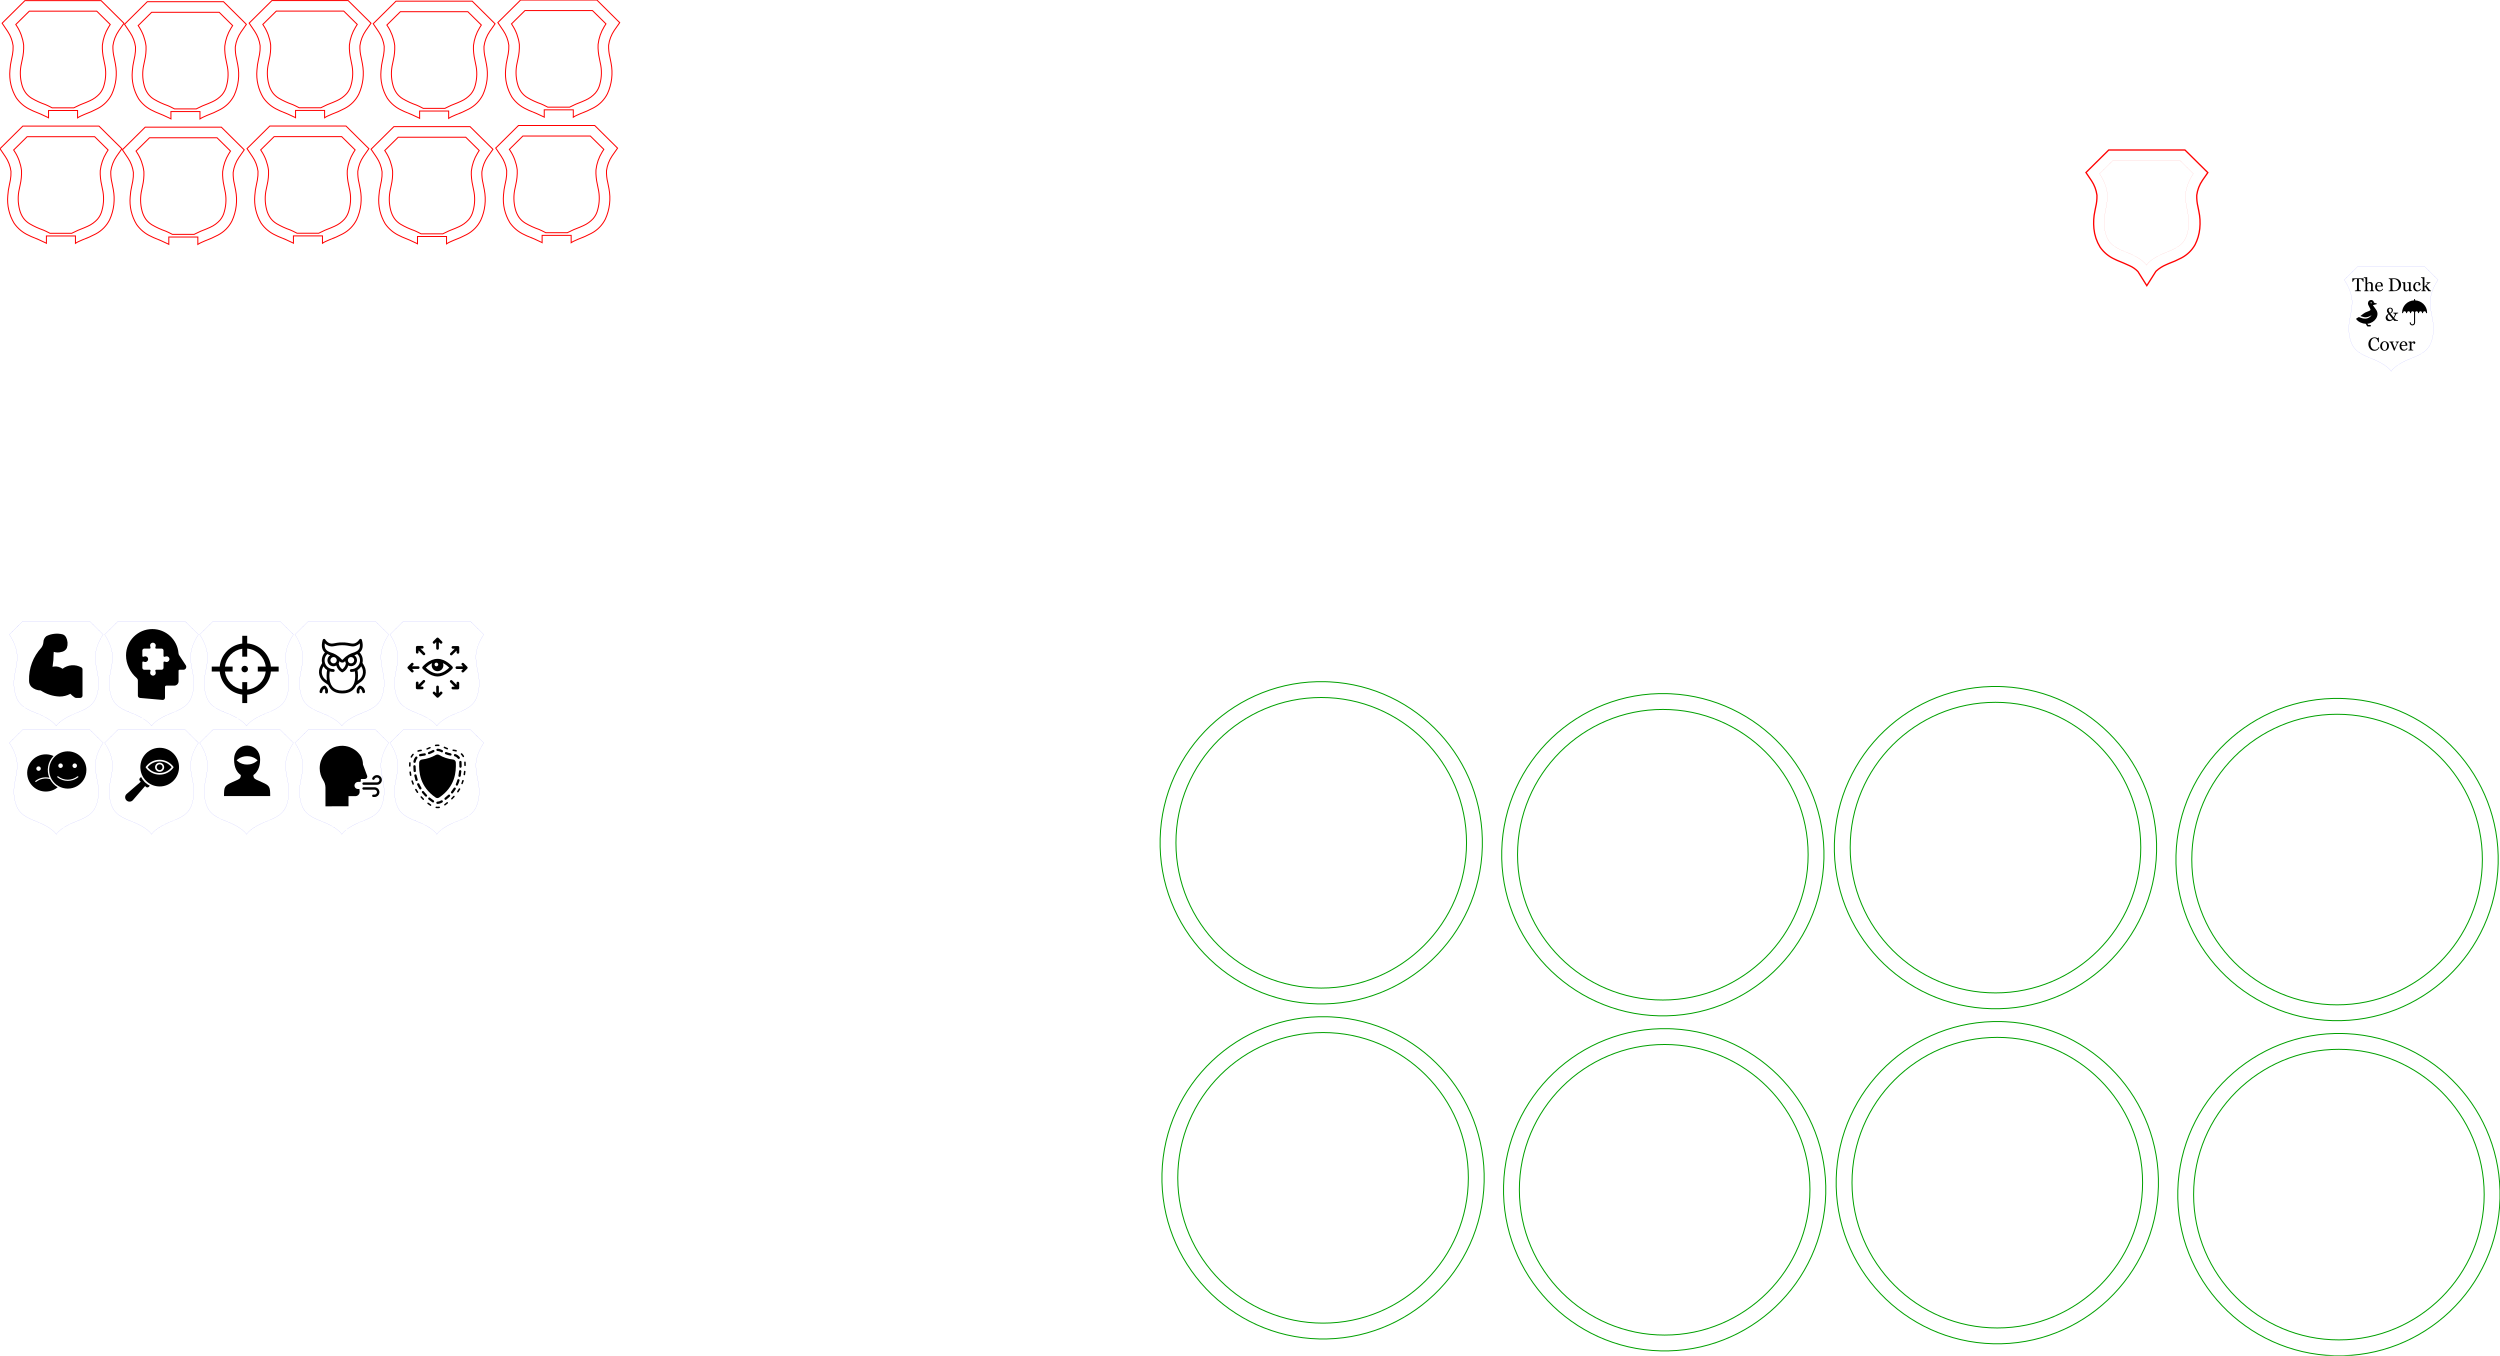 <?xml version="1.0" encoding="UTF-8"?>
<svg xmlns="http://www.w3.org/2000/svg" xmlns:xlink="http://www.w3.org/1999/xlink" width="473.184mm" height="256.599mm" viewBox="-0.692 0.392 473.184 256.599">
    <path transform="matrix(0.052,0,0,0.052,440.881,49.754)" style="stroke:#0000ff;stroke-width:0.05mm;fill:none" d="M382.446,69.391L333.696,21.167L89.609,21.167L40.859,69.391C40.859,69.391,69.62,108.74,69.62,151.518C69.62,194.296,51.264,224.966,59.422,271.378C67.58,317.786,86.77,335.167,137.34,354.513C198.533,377.92,211.653,402.167,211.653,402.167C211.653,402.167,224.772,377.919,285.966,354.51C336.54,335.164,355.727,317.786,363.884,271.374C372.042,224.966,353.686,194.292,353.686,151.515C353.686,108.737,382.447,69.388,382.447,69.388L382.446,69.391z"/>
    <path transform="matrix(0.052,0,0,0.052,394.567,29.666)" style="stroke:#ff0000;stroke-width:0.05mm;fill:none" d="M382.446,69.391L333.696,21.167L89.609,21.167L40.859,69.391C40.859,69.391,69.62,108.74,69.62,151.518C69.62,194.296,51.264,224.966,59.422,271.378C67.58,317.786,86.77,335.167,137.34,354.513C198.533,377.92,211.653,402.167,211.653,402.167C211.653,402.167,224.772,377.919,285.966,354.51C336.54,335.164,355.727,317.786,363.884,271.374C372.042,224.966,353.686,194.292,353.686,151.515C353.686,108.737,382.447,69.388,382.447,69.388L382.446,69.391z"/>
    <path transform="matrix(1.33,0,0,1.33,365.566,26.047)" style="stroke:#ff0000;stroke-width:0.05mm;fill:none" d="M38.816,5.276L38.054,6.367C37.619,7.001,37.34,7.728,37.239,8.49C37.223,9.048,37.282,9.605,37.413,10.147L37.527,10.722C37.71,11.548,37.758,12.397,37.671,13.238C37.592,14.041,37.363,14.821,36.997,15.54C36.55,16.335,35.882,16.985,35.074,17.41C34.475,17.724,33.855,17.999,33.22,18.232L32.881,18.383C32.369,18.599,31.897,18.899,31.483,19.271C31.455,19.297,31.429,19.326,31.406,19.356L30.132,21.364L28.868,19.354C28.533,19.005,28.133,18.724,27.69,18.528C27.102,18.256,26.507,18.001,25.905,17.762L25.546,17.592C24.716,17.217,24.002,16.624,23.482,15.876C22.991,15.075,22.691,14.173,22.605,13.239C22.52,12.397,22.569,11.548,22.75,10.722L22.863,10.147C22.995,9.605,23.053,9.048,23.037,8.49C22.94,7.753,22.676,7.049,22.264,6.43L21.473,5.263L24.717,2.054L35.559,2.054L38.816,5.276z"/>
    <circle transform="translate(249.383,159.91)" style="stroke:#00a000;stroke-width:0.05mm;fill:none" r="27.5" cx="0" cy="0"/>
    <path transform="translate(212.883,121.41)" style="stroke:#00a000;stroke-width:0.05mm;fill:none" d="M37.286,8.01L38.066,8.04C54.587,8.886,67.42,22.749,66.99,39.286C66.56,56.127,52.555,69.428,35.714,68.99C18.873,68.56,5.572,54.555,6.01,37.714C6.44,20.873,20.445,7.572,37.286,8.01z"/>
    <circle transform="translate(314.039,162.17)" style="stroke:#00a000;stroke-width:0.05mm;fill:none" r="27.5" cx="0" cy="0"/>
    <path transform="translate(277.539,123.67)" style="stroke:#00a000;stroke-width:0.05mm;fill:none" d="M37.286,8.01L38.066,8.04C54.587,8.886,67.42,22.749,66.99,39.286C66.56,56.127,52.555,69.428,35.714,68.99C18.873,68.56,5.572,54.555,6.01,37.714C6.44,20.873,20.445,7.572,37.286,8.01z"/>
    <circle transform="translate(376.999,160.823)" style="stroke:#00a000;stroke-width:0.05mm;fill:none" r="27.5" cx="0" cy="0"/>
    <path transform="translate(340.499,122.323)" style="stroke:#00a000;stroke-width:0.05mm;fill:none" d="M37.286,8.01L38.066,8.04C54.587,8.886,67.42,22.749,66.99,39.286C66.56,56.127,52.555,69.428,35.714,68.99C18.873,68.56,5.572,54.555,6.01,37.714C6.44,20.873,20.445,7.572,37.286,8.01z"/>
    <circle transform="translate(441.655,163.083)" style="stroke:#00a000;stroke-width:0.05mm;fill:none" r="27.5" cx="0" cy="0"/>
    <path transform="translate(405.155,124.583)" style="stroke:#00a000;stroke-width:0.05mm;fill:none" d="M37.286,8.01L38.066,8.04C54.587,8.886,67.42,22.749,66.99,39.286C66.56,56.127,52.555,69.428,35.714,68.99C18.873,68.56,5.572,54.555,6.01,37.714C6.44,20.873,20.445,7.572,37.286,8.01z"/>
    <circle transform="translate(249.728,223.327)" style="stroke:#00a000;stroke-width:0.05mm;fill:none" r="27.5" cx="0" cy="0"/>
    <path transform="translate(213.229,184.827)" style="stroke:#00a000;stroke-width:0.05mm;fill:none" d="M37.286,8.01L38.066,8.04C54.587,8.886,67.42,22.749,66.99,39.286C66.56,56.127,52.555,69.428,35.714,68.99C18.873,68.56,5.572,54.555,6.01,37.714C6.44,20.873,20.445,7.572,37.286,8.01z"/>
    <circle transform="translate(314.384,225.587)" style="stroke:#00a000;stroke-width:0.05mm;fill:none" r="27.5" cx="0" cy="0"/>
    <path transform="translate(277.884,187.087)" style="stroke:#00a000;stroke-width:0.05mm;fill:none" d="M37.286,8.01L38.066,8.04C54.587,8.886,67.42,22.749,66.99,39.286C66.56,56.127,52.555,69.428,35.714,68.99C18.873,68.56,5.572,54.555,6.01,37.714C6.44,20.873,20.445,7.572,37.286,8.01z"/>
    <circle transform="translate(377.344,224.24)" style="stroke:#00a000;stroke-width:0.05mm;fill:none" r="27.5" cx="0" cy="0"/>
    <path transform="translate(340.844,185.74)" style="stroke:#00a000;stroke-width:0.05mm;fill:none" d="M37.286,8.01L38.066,8.04C54.587,8.886,67.42,22.749,66.99,39.286C66.56,56.127,52.555,69.428,35.714,68.99C18.873,68.56,5.572,54.555,6.01,37.714C6.44,20.873,20.445,7.572,37.286,8.01z"/>
    <circle transform="translate(442,226.5)" style="stroke:#00a000;stroke-width:0.05mm;fill:none" r="27.5" cx="0" cy="0"/>
    <path transform="translate(405.5,188)" style="stroke:#00a000;stroke-width:0.05mm;fill:none" d="M37.286,8.01L38.066,8.04C54.587,8.886,67.42,22.749,66.99,39.286C66.56,56.127,52.555,69.428,35.714,68.99C18.873,68.56,5.572,54.555,6.01,37.714C6.44,20.873,20.445,7.572,37.286,8.01z"/>
    <path transform="translate(-324.295,-28.216)" style="stroke:#ff0000;stroke-width:0.05mm;fill:none" d="M393.824,33L392.808,34.448C392.234,35.293,391.865,36.26,391.728,37.272C391.704,38.015,391.782,38.758,391.96,39.48L392.192,40.656C392.573,42.605,392.335,44.624,391.512,46.432C390.932,47.592,389.999,48.538,388.848,49.136C388.053,49.558,387.23,49.924,386.384,50.232C386.145,50.34,385.904,50.446,385.664,50.552L385.4,50.68C385.274,50.739,385.154,50.808,385.04,50.888L385.04,49.504L379.544,49.504L379.544,50.888L379.464,50.84C378.547,50.388,377.61,49.977,376.656,49.608L376.176,49.376C375.071,48.88,374.122,48.092,373.432,47.096C372.494,45.535,372.074,43.718,372.232,41.904C372.277,41.193,372.382,40.486,372.544,39.792L372.72,38.936C372.82,38.387,372.86,37.829,372.84,37.272C372.709,36.293,372.357,35.357,371.808,34.536L370.76,32.984L375.072,28.712L389.496,28.712L393.824,33z"/>
    <path transform="translate(-324.295,-28.216)" style="stroke:#ff0000;stroke-width:0.05mm;fill:none" d="M375.896,30.712L373.344,33.232L373.48,33.44C374.209,34.546,374.672,35.805,374.832,37.12C374.868,38.042,374.78,38.965,374.568,39.864L374.416,40.6C374.114,41.905,374.136,43.265,374.48,44.56C374.621,45.125,374.865,45.659,375.2,46.136C375.514,46.561,375.908,46.919,376.36,47.192C377.187,47.677,378.061,48.079,378.968,48.392L379.48,48.624C379.735,48.734,379.984,48.86,380.224,49L384.344,49L384.416,48.96C385.14,48.583,385.889,48.255,386.656,47.976L387.368,47.664C388.074,47.351,388.707,46.893,389.224,46.32C389.63,45.838,389.918,45.269,390.064,44.656C390.434,43.332,390.461,41.937,390.144,40.6C390.052,40.126,389.96,39.657,389.864,39.184L389.776,38.504C389.726,38.044,389.712,37.582,389.736,37.12C389.875,35.92,390.273,34.766,390.904,33.736L391.224,33.232L388.672,30.712L375.896,30.712z"/>
    <path transform="matrix(0.052,0,0,0.052,-1.053,116.889)" style="stroke:#0000ff;stroke-width:0.05mm;fill:none" d="M382.446,69.391L333.696,21.167L89.609,21.167L40.859,69.391C40.859,69.391,69.62,108.74,69.62,151.518C69.62,194.296,51.264,224.966,59.422,271.378C67.58,317.786,86.77,335.167,137.34,354.513C198.533,377.92,211.653,402.167,211.653,402.167C211.653,402.167,224.772,377.919,285.966,354.51C336.54,335.164,355.727,317.786,363.884,271.374C372.042,224.966,353.686,194.292,353.686,151.515C353.686,108.737,382.447,69.388,382.447,69.388L382.446,69.391z"/>
    <path transform="translate(-347.883,-27.998)" style="stroke:#ff0000;stroke-width:0.05mm;fill:none" d="M393.824,33L392.808,34.448C392.234,35.293,391.865,36.26,391.728,37.272C391.704,38.015,391.782,38.758,391.96,39.48L392.192,40.656C392.573,42.605,392.335,44.624,391.512,46.432C390.932,47.592,389.999,48.538,388.848,49.136C388.053,49.558,387.23,49.924,386.384,50.232C386.145,50.34,385.904,50.446,385.664,50.552L385.4,50.68C385.274,50.739,385.154,50.808,385.04,50.888L385.04,49.504L379.544,49.504L379.544,50.888L379.464,50.84C378.547,50.388,377.61,49.977,376.656,49.608L376.176,49.376C375.071,48.88,374.122,48.092,373.432,47.096C372.494,45.535,372.074,43.718,372.232,41.904C372.277,41.193,372.382,40.486,372.544,39.792L372.72,38.936C372.82,38.387,372.86,37.829,372.84,37.272C372.709,36.293,372.357,35.357,371.808,34.536L370.76,32.984L375.072,28.712L389.496,28.712L393.824,33z"/>
    <path transform="translate(-347.883,-27.998)" style="stroke:#ff0000;stroke-width:0.05mm;fill:none" d="M375.896,30.712L373.344,33.232L373.48,33.44C374.209,34.546,374.672,35.805,374.832,37.12C374.868,38.042,374.78,38.965,374.568,39.864L374.416,40.6C374.114,41.905,374.136,43.265,374.48,44.56C374.621,45.125,374.865,45.659,375.2,46.136C375.514,46.561,375.908,46.919,376.36,47.192C377.187,47.677,378.061,48.079,378.968,48.392L379.48,48.624C379.735,48.734,379.984,48.86,380.224,49L384.344,49L384.416,48.96C385.14,48.583,385.889,48.255,386.656,47.976L387.368,47.664C388.074,47.351,388.707,46.893,389.224,46.32C389.63,45.838,389.918,45.269,390.064,44.656C390.434,43.332,390.461,41.937,390.144,40.6C390.052,40.126,389.96,39.657,389.864,39.184L389.776,38.504C389.726,38.044,389.712,37.582,389.736,37.12C389.875,35.92,390.273,34.766,390.904,33.736L391.224,33.232L388.672,30.712L375.896,30.712z"/>
    <path transform="translate(-277.224,-28.32)" style="stroke:#ff0000;stroke-width:0.05mm;fill:none" d="M393.824,33L392.808,34.448C392.234,35.293,391.865,36.26,391.728,37.272C391.704,38.015,391.782,38.758,391.96,39.48L392.192,40.656C392.573,42.605,392.335,44.624,391.512,46.432C390.932,47.592,389.999,48.538,388.848,49.136C388.053,49.558,387.23,49.924,386.384,50.232C386.145,50.34,385.904,50.446,385.664,50.552L385.4,50.68C385.274,50.739,385.154,50.808,385.04,50.888L385.04,49.504L379.544,49.504L379.544,50.888L379.464,50.84C378.547,50.388,377.61,49.977,376.656,49.608L376.176,49.376C375.071,48.88,374.122,48.092,373.432,47.096C372.494,45.535,372.074,43.718,372.232,41.904C372.277,41.193,372.382,40.486,372.544,39.792L372.72,38.936C372.82,38.387,372.86,37.829,372.84,37.272C372.709,36.293,372.357,35.357,371.808,34.536L370.76,32.984L375.072,28.712L389.496,28.712L393.824,33z"/>
    <path transform="translate(-277.224,-28.32)" style="stroke:#ff0000;stroke-width:0.05mm;fill:none" d="M375.896,30.712L373.344,33.232L373.48,33.44C374.209,34.546,374.672,35.805,374.832,37.12C374.868,38.042,374.78,38.965,374.568,39.864L374.416,40.6C374.114,41.905,374.136,43.265,374.48,44.56C374.621,45.125,374.865,45.659,375.2,46.136C375.514,46.561,375.908,46.919,376.36,47.192C377.187,47.677,378.061,48.079,378.968,48.392L379.48,48.624C379.735,48.734,379.984,48.86,380.224,49L384.344,49L384.416,48.96C385.14,48.583,385.889,48.255,386.656,47.976L387.368,47.664C388.074,47.351,388.707,46.893,389.224,46.32C389.63,45.838,389.918,45.269,390.064,44.656C390.434,43.332,390.461,41.937,390.144,40.6C390.052,40.126,389.96,39.657,389.864,39.184L389.776,38.504C389.726,38.044,389.712,37.582,389.736,37.12C389.875,35.92,390.273,34.766,390.904,33.736L391.224,33.232L388.672,30.712L375.896,30.712z"/>
    <path transform="translate(-300.812,-28.102)" style="stroke:#ff0000;stroke-width:0.05mm;fill:none" d="M393.824,33L392.808,34.448C392.234,35.293,391.865,36.26,391.728,37.272C391.704,38.015,391.782,38.758,391.96,39.48L392.192,40.656C392.573,42.605,392.335,44.624,391.512,46.432C390.932,47.592,389.999,48.538,388.848,49.136C388.053,49.558,387.23,49.924,386.384,50.232C386.145,50.34,385.904,50.446,385.664,50.552L385.4,50.68C385.274,50.739,385.154,50.808,385.04,50.888L385.04,49.504L379.544,49.504L379.544,50.888L379.464,50.84C378.547,50.388,377.61,49.977,376.656,49.608L376.176,49.376C375.071,48.88,374.122,48.092,373.432,47.096C372.494,45.535,372.074,43.718,372.232,41.904C372.277,41.193,372.382,40.486,372.544,39.792L372.72,38.936C372.82,38.387,372.86,37.829,372.84,37.272C372.709,36.293,372.357,35.357,371.808,34.536L370.76,32.984L375.072,28.712L389.496,28.712L393.824,33z"/>
    <path transform="translate(-300.812,-28.102)" style="stroke:#ff0000;stroke-width:0.05mm;fill:none" d="M375.896,30.712L373.344,33.232L373.48,33.44C374.209,34.546,374.672,35.805,374.832,37.12C374.868,38.042,374.78,38.965,374.568,39.864L374.416,40.6C374.114,41.905,374.136,43.265,374.48,44.56C374.621,45.125,374.865,45.659,375.2,46.136C375.514,46.561,375.908,46.919,376.36,47.192C377.187,47.677,378.061,48.079,378.968,48.392L379.48,48.624C379.735,48.734,379.984,48.86,380.224,49L384.344,49L384.416,48.96C385.14,48.583,385.889,48.255,386.656,47.976L387.368,47.664C388.074,47.351,388.707,46.893,389.224,46.32C389.63,45.838,389.918,45.269,390.064,44.656C390.434,43.332,390.461,41.937,390.144,40.6C390.052,40.126,389.96,39.657,389.864,39.184L389.776,38.504C389.726,38.044,389.712,37.582,389.736,37.12C389.875,35.92,390.273,34.766,390.904,33.736L391.224,33.232L388.672,30.712L375.896,30.712z"/>
    <path transform="translate(-371.049,-28.201)" style="stroke:#ff0000;stroke-width:0.05mm;fill:none" d="M393.824,33L392.808,34.448C392.234,35.293,391.865,36.26,391.728,37.272C391.704,38.015,391.782,38.758,391.96,39.48L392.192,40.656C392.573,42.605,392.335,44.624,391.512,46.432C390.932,47.592,389.999,48.538,388.848,49.136C388.053,49.558,387.23,49.924,386.384,50.232C386.145,50.34,385.904,50.446,385.664,50.552L385.4,50.68C385.274,50.739,385.154,50.808,385.04,50.888L385.04,49.504L379.544,49.504L379.544,50.888L379.464,50.84C378.547,50.388,377.61,49.977,376.656,49.608L376.176,49.376C375.071,48.88,374.122,48.092,373.432,47.096C372.494,45.535,372.074,43.718,372.232,41.904C372.277,41.193,372.382,40.486,372.544,39.792L372.72,38.936C372.82,38.387,372.86,37.829,372.84,37.272C372.709,36.293,372.357,35.357,371.808,34.536L370.76,32.984L375.072,28.712L389.496,28.712L393.824,33z"/>
    <path transform="translate(-371.049,-28.201)" style="stroke:#ff0000;stroke-width:0.05mm;fill:none" d="M375.896,30.712L373.344,33.232L373.48,33.44C374.209,34.546,374.672,35.805,374.832,37.12C374.868,38.042,374.78,38.965,374.568,39.864L374.416,40.6C374.114,41.905,374.136,43.265,374.48,44.56C374.621,45.125,374.865,45.659,375.2,46.136C375.514,46.561,375.908,46.919,376.36,47.192C377.187,47.677,378.061,48.079,378.968,48.392L379.48,48.624C379.735,48.734,379.984,48.86,380.224,49L384.344,49L384.416,48.96C385.14,48.583,385.889,48.255,386.656,47.976L387.368,47.664C388.074,47.351,388.707,46.893,389.224,46.32C389.63,45.838,389.918,45.269,390.064,44.656C390.434,43.332,390.461,41.937,390.144,40.6C390.052,40.126,389.96,39.657,389.864,39.184L389.776,38.504C389.726,38.044,389.712,37.582,389.736,37.12C389.875,35.92,390.273,34.766,390.904,33.736L391.224,33.232L388.672,30.712L375.896,30.712z"/>
    <path transform="matrix(0.052,0,0,0.052,16.985,116.889)" style="stroke:#0000ff;stroke-width:0.05mm;fill:none" d="M382.446,69.391L333.696,21.167L89.609,21.167L40.859,69.391C40.859,69.391,69.62,108.74,69.62,151.518C69.62,194.296,51.264,224.966,59.422,271.378C67.58,317.786,86.77,335.167,137.34,354.513C198.533,377.92,211.653,402.167,211.653,402.167C211.653,402.167,224.772,377.919,285.966,354.51C336.54,335.164,355.727,317.786,363.884,271.374C372.042,224.966,353.686,194.292,353.686,151.515C353.686,108.737,382.447,69.388,382.447,69.388L382.446,69.391z"/>
    <path transform="matrix(0.052,0,0,0.052,53.005,116.889)" style="stroke:#0000ff;stroke-width:0.05mm;fill:none" d="M382.446,69.391L333.696,21.167L89.609,21.167L40.859,69.391C40.859,69.391,69.62,108.74,69.62,151.518C69.62,194.296,51.264,224.966,59.422,271.378C67.58,317.786,86.77,335.167,137.34,354.513C198.533,377.92,211.653,402.167,211.653,402.167C211.653,402.167,224.772,377.919,285.966,354.51C336.54,335.164,355.727,317.786,363.884,271.374C372.042,224.966,353.686,194.292,353.686,151.515C353.686,108.737,382.447,69.388,382.447,69.388L382.446,69.391z"/>
    <path transform="matrix(0.052,0,0,0.052,34.967,116.889)" style="stroke:#0000ff;stroke-width:0.05mm;fill:none" d="M382.446,69.391L333.696,21.167L89.609,21.167L40.859,69.391C40.859,69.391,69.62,108.74,69.62,151.518C69.62,194.296,51.264,224.966,59.422,271.378C67.58,317.786,86.77,335.167,137.34,354.513C198.533,377.92,211.653,402.167,211.653,402.167C211.653,402.167,224.772,377.919,285.966,354.51C336.54,335.164,355.727,317.786,363.884,271.374C372.042,224.966,353.686,194.292,353.686,151.515C353.686,108.737,382.447,69.388,382.447,69.388L382.446,69.391z"/>
    <path transform="matrix(0.052,0,0,0.052,70.989,116.889)" style="stroke:#0000ff;stroke-width:0.05mm;fill:none" d="M382.446,69.391L333.696,21.167L89.609,21.167L40.859,69.391C40.859,69.391,69.62,108.74,69.62,151.518C69.62,194.296,51.264,224.966,59.422,271.378C67.58,317.786,86.77,335.167,137.34,354.513C198.533,377.92,211.653,402.167,211.653,402.167C211.653,402.167,224.772,377.919,285.966,354.51C336.54,335.164,355.727,317.786,363.884,271.374C372.042,224.966,353.686,194.292,353.686,151.515C353.686,108.737,382.447,69.388,382.447,69.388L382.446,69.391z"/>
    <path transform="matrix(0.052,0,0,0.052,-1.053,137.391)" style="stroke:#0000ff;stroke-width:0.05mm;fill:none" d="M382.446,69.391L333.696,21.167L89.609,21.167L40.859,69.391C40.859,69.391,69.62,108.74,69.62,151.518C69.62,194.296,51.264,224.966,59.422,271.378C67.58,317.786,86.77,335.167,137.34,354.513C198.533,377.92,211.653,402.167,211.653,402.167C211.653,402.167,224.772,377.919,285.966,354.51C336.54,335.164,355.727,317.786,363.884,271.374C372.042,224.966,353.686,194.292,353.686,151.515C353.686,108.737,382.447,69.388,382.447,69.388L382.446,69.391z"/>
    <path transform="matrix(0.052,0,0,0.052,16.985,137.391)" style="stroke:#0000ff;stroke-width:0.05mm;fill:none" d="M382.446,69.391L333.696,21.167L89.609,21.167L40.859,69.391C40.859,69.391,69.62,108.74,69.62,151.518C69.62,194.296,51.264,224.966,59.422,271.378C67.58,317.786,86.77,335.167,137.34,354.513C198.533,377.92,211.653,402.167,211.653,402.167C211.653,402.167,224.772,377.919,285.966,354.51C336.54,335.164,355.727,317.786,363.884,271.374C372.042,224.966,353.686,194.292,353.686,151.515C353.686,108.737,382.447,69.388,382.447,69.388L382.446,69.391z"/>
    <path transform="matrix(0.052,0,0,0.052,34.967,137.391)" style="stroke:#0000ff;stroke-width:0.05mm;fill:none" d="M382.446,69.391L333.696,21.167L89.609,21.167L40.859,69.391C40.859,69.391,69.62,108.74,69.62,151.518C69.62,194.296,51.264,224.966,59.422,271.378C67.58,317.786,86.77,335.167,137.34,354.513C198.533,377.92,211.653,402.167,211.653,402.167C211.653,402.167,224.772,377.919,285.966,354.51C336.54,335.164,355.727,317.786,363.884,271.374C372.042,224.966,353.686,194.292,353.686,151.515C353.686,108.737,382.447,69.388,382.447,69.388L382.446,69.391z"/>
    <path transform="matrix(0.052,0,0,0.052,53.005,137.391)" style="stroke:#0000ff;stroke-width:0.05mm;fill:none" d="M382.446,69.391L333.696,21.167L89.609,21.167L40.859,69.391C40.859,69.391,69.62,108.74,69.62,151.518C69.62,194.296,51.264,224.966,59.422,271.378C67.58,317.786,86.77,335.167,137.34,354.513C198.533,377.92,211.653,402.167,211.653,402.167C211.653,402.167,224.772,377.919,285.966,354.51C336.54,335.164,355.727,317.786,363.884,271.374C372.042,224.966,353.686,194.292,353.686,151.515C353.686,108.737,382.447,69.388,382.447,69.388L382.446,69.391z"/>
    <path transform="matrix(0.052,0,0,0.052,70.989,137.391)" style="stroke:#0000ff;stroke-width:0.05mm;fill:none" d="M382.446,69.391L333.696,21.167L89.609,21.167L40.859,69.391C40.859,69.391,69.62,108.74,69.62,151.518C69.62,194.296,51.264,224.966,59.422,271.378C67.58,317.786,86.77,335.167,137.34,354.513C198.533,377.92,211.653,402.167,211.653,402.167C211.653,402.167,224.772,377.919,285.966,354.51C336.54,335.164,355.727,317.786,363.884,271.374C372.042,224.966,353.686,194.292,353.686,151.515C353.686,108.737,382.447,69.388,382.447,69.388L382.446,69.391z"/>
    <path transform="translate(-324.698,-4.465)" style="stroke:#ff0000;stroke-width:0.05mm;fill:none" d="M393.824,33L392.808,34.448C392.234,35.293,391.865,36.26,391.728,37.272C391.704,38.015,391.782,38.758,391.96,39.48L392.192,40.656C392.573,42.605,392.335,44.624,391.512,46.432C390.932,47.592,389.999,48.538,388.848,49.136C388.053,49.558,387.23,49.924,386.384,50.232C386.145,50.34,385.904,50.446,385.664,50.552L385.4,50.68C385.274,50.739,385.154,50.808,385.04,50.888L385.04,49.504L379.544,49.504L379.544,50.888L379.464,50.84C378.547,50.388,377.61,49.977,376.656,49.608L376.176,49.376C375.071,48.88,374.122,48.092,373.432,47.096C372.494,45.535,372.074,43.718,372.232,41.904C372.277,41.193,372.382,40.486,372.544,39.792L372.72,38.936C372.82,38.387,372.86,37.829,372.84,37.272C372.709,36.293,372.357,35.357,371.808,34.536L370.76,32.984L375.072,28.712L389.496,28.712L393.824,33z"/>
    <path transform="translate(-324.698,-4.465)" style="stroke:#ff0000;stroke-width:0.05mm;fill:none" d="M375.896,30.712L373.344,33.232L373.48,33.44C374.209,34.546,374.672,35.805,374.832,37.12C374.868,38.042,374.78,38.965,374.568,39.864L374.416,40.6C374.114,41.905,374.136,43.265,374.48,44.56C374.621,45.125,374.865,45.659,375.2,46.136C375.514,46.561,375.908,46.919,376.36,47.192C377.187,47.677,378.061,48.079,378.968,48.392L379.48,48.624C379.735,48.734,379.984,48.86,380.224,49L384.344,49L384.416,48.96C385.14,48.583,385.889,48.255,386.656,47.976L387.368,47.664C388.074,47.351,388.707,46.893,389.224,46.32C389.63,45.838,389.918,45.269,390.064,44.656C390.434,43.332,390.461,41.937,390.144,40.6C390.052,40.126,389.96,39.657,389.864,39.184L389.776,38.504C389.726,38.044,389.712,37.582,389.736,37.12C389.875,35.92,390.273,34.766,390.904,33.736L391.224,33.232L388.672,30.712L375.896,30.712z"/>
    <path transform="translate(-348.286,-4.246)" style="stroke:#ff0000;stroke-width:0.05mm;fill:none" d="M393.824,33L392.808,34.448C392.234,35.293,391.865,36.26,391.728,37.272C391.704,38.015,391.782,38.758,391.96,39.48L392.192,40.656C392.573,42.605,392.335,44.624,391.512,46.432C390.932,47.592,389.999,48.538,388.848,49.136C388.053,49.558,387.23,49.924,386.384,50.232C386.145,50.34,385.904,50.446,385.664,50.552L385.4,50.68C385.274,50.739,385.154,50.808,385.04,50.888L385.04,49.504L379.544,49.504L379.544,50.888L379.464,50.84C378.547,50.388,377.61,49.977,376.656,49.608L376.176,49.376C375.071,48.88,374.122,48.092,373.432,47.096C372.494,45.535,372.074,43.718,372.232,41.904C372.277,41.193,372.382,40.486,372.544,39.792L372.72,38.936C372.82,38.387,372.86,37.829,372.84,37.272C372.709,36.293,372.357,35.357,371.808,34.536L370.76,32.984L375.072,28.712L389.496,28.712L393.824,33z"/>
    <path transform="translate(-348.286,-4.246)" style="stroke:#ff0000;stroke-width:0.05mm;fill:none" d="M375.896,30.712L373.344,33.232L373.48,33.44C374.209,34.546,374.672,35.805,374.832,37.12C374.868,38.042,374.78,38.965,374.568,39.864L374.416,40.6C374.114,41.905,374.136,43.265,374.48,44.56C374.621,45.125,374.865,45.659,375.2,46.136C375.514,46.561,375.908,46.919,376.36,47.192C377.187,47.677,378.061,48.079,378.968,48.392L379.48,48.624C379.735,48.734,379.984,48.86,380.224,49L384.344,49L384.416,48.96C385.14,48.583,385.889,48.255,386.656,47.976L387.368,47.664C388.074,47.351,388.707,46.893,389.224,46.32C389.63,45.838,389.918,45.269,390.064,44.656C390.434,43.332,390.461,41.937,390.144,40.6C390.052,40.126,389.96,39.657,389.864,39.184L389.776,38.504C389.726,38.044,389.712,37.582,389.736,37.12C389.875,35.92,390.273,34.766,390.904,33.736L391.224,33.232L388.672,30.712L375.896,30.712z"/>
    <path transform="translate(-277.627,-4.569)" style="stroke:#ff0000;stroke-width:0.05mm;fill:none" d="M393.824,33L392.808,34.448C392.234,35.293,391.865,36.26,391.728,37.272C391.704,38.015,391.782,38.758,391.96,39.48L392.192,40.656C392.573,42.605,392.335,44.624,391.512,46.432C390.932,47.592,389.999,48.538,388.848,49.136C388.053,49.558,387.23,49.924,386.384,50.232C386.145,50.34,385.904,50.446,385.664,50.552L385.4,50.68C385.274,50.739,385.154,50.808,385.04,50.888L385.04,49.504L379.544,49.504L379.544,50.888L379.464,50.84C378.547,50.388,377.61,49.977,376.656,49.608L376.176,49.376C375.071,48.88,374.122,48.092,373.432,47.096C372.494,45.535,372.074,43.718,372.232,41.904C372.277,41.193,372.382,40.486,372.544,39.792L372.72,38.936C372.82,38.387,372.86,37.829,372.84,37.272C372.709,36.293,372.357,35.357,371.808,34.536L370.76,32.984L375.072,28.712L389.496,28.712L393.824,33z"/>
    <path transform="translate(-277.627,-4.569)" style="stroke:#ff0000;stroke-width:0.05mm;fill:none" d="M375.896,30.712L373.344,33.232L373.48,33.44C374.209,34.546,374.672,35.805,374.832,37.12C374.868,38.042,374.78,38.965,374.568,39.864L374.416,40.6C374.114,41.905,374.136,43.265,374.48,44.56C374.621,45.125,374.865,45.659,375.2,46.136C375.514,46.561,375.908,46.919,376.36,47.192C377.187,47.677,378.061,48.079,378.968,48.392L379.48,48.624C379.735,48.734,379.984,48.86,380.224,49L384.344,49L384.416,48.96C385.14,48.583,385.889,48.255,386.656,47.976L387.368,47.664C388.074,47.351,388.707,46.893,389.224,46.32C389.63,45.838,389.918,45.269,390.064,44.656C390.434,43.332,390.461,41.937,390.144,40.6C390.052,40.126,389.96,39.657,389.864,39.184L389.776,38.504C389.726,38.044,389.712,37.582,389.736,37.12C389.875,35.92,390.273,34.766,390.904,33.736L391.224,33.232L388.672,30.712L375.896,30.712z"/>
    <path transform="translate(-301.215,-4.35)" style="stroke:#ff0000;stroke-width:0.05mm;fill:none" d="M393.824,33L392.808,34.448C392.234,35.293,391.865,36.26,391.728,37.272C391.704,38.015,391.782,38.758,391.96,39.48L392.192,40.656C392.573,42.605,392.335,44.624,391.512,46.432C390.932,47.592,389.999,48.538,388.848,49.136C388.053,49.558,387.23,49.924,386.384,50.232C386.145,50.34,385.904,50.446,385.664,50.552L385.4,50.68C385.274,50.739,385.154,50.808,385.04,50.888L385.04,49.504L379.544,49.504L379.544,50.888L379.464,50.84C378.547,50.388,377.61,49.977,376.656,49.608L376.176,49.376C375.071,48.88,374.122,48.092,373.432,47.096C372.494,45.535,372.074,43.718,372.232,41.904C372.277,41.193,372.382,40.486,372.544,39.792L372.72,38.936C372.82,38.387,372.86,37.829,372.84,37.272C372.709,36.293,372.357,35.357,371.808,34.536L370.76,32.984L375.072,28.712L389.496,28.712L393.824,33z"/>
    <path transform="translate(-301.215,-4.35)" style="stroke:#ff0000;stroke-width:0.05mm;fill:none" d="M375.896,30.712L373.344,33.232L373.48,33.44C374.209,34.546,374.672,35.805,374.832,37.12C374.868,38.042,374.78,38.965,374.568,39.864L374.416,40.6C374.114,41.905,374.136,43.265,374.48,44.56C374.621,45.125,374.865,45.659,375.2,46.136C375.514,46.561,375.908,46.919,376.36,47.192C377.187,47.677,378.061,48.079,378.968,48.392L379.48,48.624C379.735,48.734,379.984,48.86,380.224,49L384.344,49L384.416,48.96C385.14,48.583,385.889,48.255,386.656,47.976L387.368,47.664C388.074,47.351,388.707,46.893,389.224,46.32C389.63,45.838,389.918,45.269,390.064,44.656C390.434,43.332,390.461,41.937,390.144,40.6C390.052,40.126,389.96,39.657,389.864,39.184L389.776,38.504C389.726,38.044,389.712,37.582,389.736,37.12C389.875,35.92,390.273,34.766,390.904,33.736L391.224,33.232L388.672,30.712L375.896,30.712z"/>
    <path transform="translate(-371.452,-4.45)" style="stroke:#ff0000;stroke-width:0.05mm;fill:none" d="M393.824,33L392.808,34.448C392.234,35.293,391.865,36.26,391.728,37.272C391.704,38.015,391.782,38.758,391.96,39.48L392.192,40.656C392.573,42.605,392.335,44.624,391.512,46.432C390.932,47.592,389.999,48.538,388.848,49.136C388.053,49.558,387.23,49.924,386.384,50.232C386.145,50.34,385.904,50.446,385.664,50.552L385.4,50.68C385.274,50.739,385.154,50.808,385.04,50.888L385.04,49.504L379.544,49.504L379.544,50.888L379.464,50.84C378.547,50.388,377.61,49.977,376.656,49.608L376.176,49.376C375.071,48.88,374.122,48.092,373.432,47.096C372.494,45.535,372.074,43.718,372.232,41.904C372.277,41.193,372.382,40.486,372.544,39.792L372.72,38.936C372.82,38.387,372.86,37.829,372.84,37.272C372.709,36.293,372.357,35.357,371.808,34.536L370.76,32.984L375.072,28.712L389.496,28.712L393.824,33z"/>
    <path transform="translate(-371.452,-4.45)" style="stroke:#ff0000;stroke-width:0.05mm;fill:none" d="M375.896,30.712L373.344,33.232L373.48,33.44C374.209,34.546,374.672,35.805,374.832,37.12C374.868,38.042,374.78,38.965,374.568,39.864L374.416,40.6C374.114,41.905,374.136,43.265,374.48,44.56C374.621,45.125,374.865,45.659,375.2,46.136C375.514,46.561,375.908,46.919,376.36,47.192C377.187,47.677,378.061,48.079,378.968,48.392L379.48,48.624C379.735,48.734,379.984,48.86,380.224,49L384.344,49L384.416,48.96C385.14,48.583,385.889,48.255,386.656,47.976L387.368,47.664C388.074,47.351,388.707,46.893,389.224,46.32C389.63,45.838,389.918,45.269,390.064,44.656C390.434,43.332,390.461,41.937,390.144,40.6C390.052,40.126,389.96,39.657,389.864,39.184L389.776,38.504C389.726,38.044,389.712,37.582,389.736,37.12C389.875,35.92,390.273,34.766,390.904,33.736L391.224,33.232L388.672,30.712L375.896,30.712z"/>
    <path style="stroke:none;fill:#000000;fill-rule:evenodd" d="M448.915,64.253L449.069,64.287C449.167,64.316,449.26,64.359,449.347,64.412L449.418,64.295L449.555,64.295L449.57,65.164L449.43,65.164L449.395,65.032C449.352,64.798,449.218,64.59,449.023,64.454C448.791,64.34,448.513,64.379,448.321,64.553C448.086,64.816,447.968,65.162,447.994,65.514C447.974,65.85,448.101,66.179,448.342,66.415C448.606,66.649,449.001,66.658,449.276,66.436C449.392,66.333,449.48,66.202,449.533,66.055L449.661,66.117C449.588,66.326,449.452,66.507,449.27,66.635C448.833,66.897,448.273,66.823,447.919,66.457C447.436,65.887,447.472,65.044,448.002,64.517C448.253,64.299,448.587,64.203,448.915,64.253z"/>
    <path style="stroke:none;fill:#000000;fill-rule:evenodd" d="M450.828,65.005L450.982,65.05C451.303,65.192,451.5,65.519,451.476,65.868C451.497,66.224,451.302,66.558,450.983,66.716C450.616,66.882,450.183,66.754,449.964,66.417C449.701,65.996,449.792,65.446,450.176,65.133C450.368,65.006,450.603,64.96,450.828,65.005zM450.532,65.137L450.428,65.186C450.242,65.36,450.149,65.61,450.176,65.863C450.145,66.132,450.24,66.401,450.435,66.59C450.56,66.67,450.718,66.674,450.847,66.601C451.014,66.464,451.111,66.26,451.113,66.044C451.156,65.772,451.099,65.494,450.954,65.26C450.852,65.137,450.684,65.088,450.532,65.137z"/>
    <path style="stroke:none;fill:#000000;fill-rule:evenodd" d="M454.428,65.005L454.573,65.049C454.824,65.173,454.972,65.44,454.944,65.719L454.944,65.832L453.823,65.832C453.799,66.062,453.876,66.292,454.032,66.463C454.207,66.61,454.454,66.632,454.651,66.517C454.742,66.45,454.815,66.361,454.865,66.259L454.985,66.333C454.874,66.565,454.656,66.728,454.402,66.769C454.013,66.841,453.633,66.602,453.53,66.22C453.399,65.842,453.504,65.423,453.797,65.152C453.974,65.01,454.206,64.956,454.428,65.005zM454.166,65.13L454.087,65.159C453.909,65.273,453.807,65.476,453.823,65.688L454.606,65.688C454.631,65.497,454.565,65.306,454.429,65.171C454.35,65.123,454.256,65.109,454.166,65.13z"/>
    <path style="stroke:none;fill:#000000;fill-rule:evenodd" d="M452.35,65.159L452.292,65.165C452.233,65.152,452.172,65.18,452.144,65.234L452.17,65.31L452.578,66.305L452.83,65.705C452.907,65.574,452.959,65.429,452.983,65.279L452.976,65.251C452.915,65.19,452.834,65.153,452.747,65.149L452.747,65.039L453.395,65.039L453.395,65.143L453.32,65.164C453.233,65.195,453.163,65.262,453.129,65.348C452.907,65.801,452.714,66.269,452.551,66.747L452.417,66.747L452.116,66.011L451.831,65.33C451.778,65.231,451.679,65.164,451.567,65.152L451.567,65.039L452.35,65.039L452.35,65.159z"/>
    <path style="stroke:none;fill:#000000;fill-rule:evenodd" d="M456.32,65.015C456.402,65.055,456.457,65.135,456.466,65.226C456.476,65.317,456.44,65.406,456.368,65.463C456.293,65.496,456.206,65.483,456.143,65.43C456.087,65.363,456.074,65.27,456.11,65.19C455.953,65.211,455.816,65.303,455.737,65.441L455.737,66.426C455.734,66.468,455.748,66.509,455.775,66.541C455.802,66.572,455.841,66.592,455.883,66.596C455.942,66.607,456.002,66.615,456.062,66.618L456.062,66.732L455.169,66.732L455.169,66.618L455.29,66.606C455.329,66.602,455.364,66.583,455.388,66.552C455.412,66.521,455.423,66.482,455.418,66.443L455.418,65.399C455.419,65.34,455.397,65.283,455.356,65.241C455.315,65.199,455.259,65.175,455.2,65.174L455.15,65.169L455.15,65.056L455.713,65.018L455.737,65.042L455.737,65.281L455.746,65.281L455.859,65.158C455.976,65.032,456.151,64.978,456.32,65.015z"/>
    <path style="stroke:none;fill:#000000;fill-rule:evenodd" d="M451.819,58.636C452.021,58.664,452.182,58.819,452.216,59.02C452.253,59.25,452.145,59.481,451.945,59.601L451.745,59.727C451.942,59.983,452.146,60.233,452.357,60.477L452.459,60.299C452.542,60.161,452.59,60.006,452.599,59.846C452.567,59.776,452.5,59.731,452.424,59.728L452.298,59.698L452.298,59.576L453.217,59.576L453.217,59.698L453.115,59.712C452.965,59.722,452.834,59.82,452.782,59.961L452.693,60.151C452.634,60.305,452.552,60.45,452.452,60.58L452.528,60.666C452.685,60.875,452.93,60.998,453.191,60.998L453.191,61.119L452.484,61.119L452.228,60.827L452.167,60.89C451.894,61.216,451.416,61.275,451.072,61.025C450.821,60.799,450.774,60.423,450.962,60.142C451.075,59.992,451.218,59.867,451.381,59.775L451.258,59.604C451.059,59.399,451.032,59.083,451.192,58.847C451.347,58.668,451.587,58.587,451.819,58.636zM451.633,58.786C451.461,58.849,451.371,59.039,451.433,59.212C451.488,59.363,451.569,59.502,451.671,59.626L451.823,59.522C452.019,59.363,452.064,59.082,451.926,58.871C451.852,58.79,451.739,58.757,451.633,58.786zM451.338,59.981C451.125,60.244,451.156,60.627,451.408,60.853C451.607,60.98,451.865,60.966,452.049,60.819L452.137,60.728C451.959,60.504,451.779,60.282,451.597,60.062L451.457,59.876L451.338,59.981z"/>
    <path style="stroke:none;fill:#000000;fill-rule:evenodd" d="M456.99,53.774C457.12,53.774,457.244,53.832,457.327,53.932C457.411,54.032,457.445,54.164,457.422,54.292C457.411,54.374,457.338,54.434,457.256,54.429C457.205,54.436,457.154,54.422,457.114,54.391C457.074,54.36,457.048,54.314,457.043,54.263C457.051,54.17,457.066,54.077,457.087,53.986L457.049,53.941C456.916,53.868,456.751,53.884,456.635,53.982C456.476,54.164,456.399,54.402,456.421,54.642C456.395,54.904,456.512,55.161,456.726,55.314C456.93,55.418,457.18,55.363,457.321,55.182L457.421,55.04L457.53,55.112C457.412,55.338,457.197,55.497,456.947,55.545C456.578,55.609,456.219,55.384,456.118,55.023C455.975,54.635,456.087,54.199,456.398,53.927C456.566,53.798,456.78,53.742,456.99,53.774z"/>
    <path style="stroke:none;fill:#000000;fill-rule:evenodd" d="M449.804,53.781C449.988,53.809,450.147,53.924,450.233,54.089C450.306,54.252,450.336,54.43,450.32,54.608L449.199,54.608C449.175,54.838,449.252,55.068,449.408,55.239C449.583,55.386,449.83,55.407,450.027,55.293C450.118,55.225,450.191,55.137,450.241,55.035L450.361,55.109C450.25,55.341,450.032,55.504,449.778,55.545C449.389,55.617,449.009,55.378,448.906,54.996C448.775,54.618,448.88,54.199,449.173,53.927C449.35,53.786,449.582,53.732,449.804,53.781zM449.542,53.906C449.315,53.993,449.174,54.221,449.199,54.463L449.982,54.463C450.007,54.273,449.941,54.082,449.805,53.946C449.726,53.899,449.632,53.885,449.542,53.906z"/>
    <path style="stroke:none;fill:#000000;fill-rule:evenodd" d="M455.582,53.818L455.582,55.161C455.581,55.216,455.603,55.269,455.643,55.307C455.683,55.344,455.737,55.364,455.792,55.36L455.841,55.363L455.841,55.476L455.288,55.514L455.263,55.49L455.263,55.275L455.252,55.275L455.16,55.367C454.962,55.567,454.655,55.608,454.412,55.468C454.279,55.341,454.212,55.16,454.229,54.977L454.229,54.168C454.229,54.11,454.207,54.055,454.166,54.015C454.125,53.974,454.069,53.952,454.012,53.953L453.961,53.948L453.961,53.835L454.526,53.794L454.552,53.818L454.552,54.994C454.536,55.081,454.557,55.17,454.61,55.24C454.663,55.311,454.744,55.355,454.831,55.363C455.008,55.361,455.17,55.267,455.259,55.114L455.259,54.156C455.264,54.05,455.182,53.96,455.076,53.956L454.94,53.948L454.94,53.835L455.556,53.794L455.582,53.818z"/>
    <path style="stroke:none;fill:#000000;fill-rule:evenodd" d="M446.663,53.732L446.545,53.732L446.523,53.664C446.472,53.473,446.343,53.312,446.168,53.219C446.041,53.207,445.913,53.202,445.785,53.205L445.785,55.154C445.777,55.249,445.846,55.333,445.941,55.345C446.017,55.366,446.096,55.38,446.176,55.385L446.176,55.507L445.026,55.507L445.026,55.385L445.172,55.372C445.233,55.383,445.296,55.368,445.344,55.329C445.391,55.29,445.418,55.231,445.419,55.169L445.419,53.205C445.271,53.189,445.122,53.201,444.978,53.239C444.825,53.368,444.714,53.54,444.66,53.732L444.54,53.732L444.54,53.071L446.663,53.071L446.663,53.732z"/>
    <path style="stroke:none;fill:#000000;fill-rule:evenodd" d="M447.355,52.875L447.355,54.056L447.362,54.056L447.465,53.956C447.665,53.755,447.974,53.711,448.221,53.849C448.357,53.968,448.427,54.145,448.411,54.324L448.411,55.205C448.417,55.312,448.507,55.394,448.613,55.389L448.66,55.394L448.66,55.507L447.827,55.507L447.827,55.394L447.959,55.382C447.998,55.378,448.034,55.359,448.058,55.328C448.083,55.297,448.093,55.258,448.088,55.219L448.088,54.348C448.103,54.259,448.08,54.168,448.024,54.096C447.969,54.025,447.886,53.98,447.796,53.972C447.613,53.97,447.444,54.068,447.355,54.228L447.355,55.202C447.364,55.312,447.459,55.395,447.57,55.389L447.616,55.394L447.616,55.507L446.787,55.507L446.787,55.394L446.908,55.381C446.946,55.377,446.982,55.357,447.006,55.327C447.03,55.296,447.041,55.257,447.036,55.219L447.036,53.246C447.041,53.187,447.022,53.129,446.983,53.084C446.945,53.04,446.889,53.013,446.83,53.01L446.704,52.997L446.704,52.887L447.331,52.849L447.355,52.875z"/>
    <path style="stroke:none;fill:#000000;fill-rule:evenodd" d="M458.186,52.875L458.186,54.666C458.392,54.478,458.586,54.277,458.767,54.065L458.779,54.042L458.783,54.024L458.765,53.984C458.703,53.951,458.635,53.931,458.565,53.924L458.565,53.814L459.31,53.814L459.31,53.921L459.174,53.969C458.983,54.056,458.814,54.184,458.679,54.345L458.558,54.458L458.707,54.649C458.85,54.839,458.992,55.031,459.131,55.224L459.203,55.308C459.269,55.366,459.355,55.397,459.443,55.394L459.443,55.507L458.932,55.507L458.644,55.092C458.543,54.945,458.437,54.802,458.327,54.662L458.186,54.793C458.173,54.946,458.175,55.099,458.191,55.251C458.239,55.347,458.34,55.403,458.447,55.394L458.447,55.507L457.617,55.507L457.617,55.394L457.738,55.381C457.777,55.377,457.812,55.357,457.836,55.327C457.86,55.296,457.871,55.257,457.866,55.219L457.866,53.25C457.871,53.19,457.851,53.131,457.812,53.086C457.773,53.04,457.717,53.013,457.658,53.009L457.535,52.997L457.535,52.887L458.161,52.849L458.186,52.875z"/>
    <path style="stroke:none;fill:#000000;fill-rule:evenodd" d="M452.723,53.088C453.168,53.133,453.547,53.43,453.698,53.851C453.864,54.295,453.762,54.795,453.435,55.139C453.162,55.385,452.804,55.517,452.436,55.507L451.427,55.507L451.427,55.385L451.484,55.383C451.597,55.41,451.713,55.349,451.754,55.24L451.76,55.183L451.76,53.425C451.761,53.367,451.741,53.311,451.7,53.27C451.66,53.229,451.604,53.208,451.547,53.208C451.512,53.201,451.476,53.196,451.441,53.193L451.441,53.071L452.505,53.071L452.723,53.088zM452.341,53.212L452.126,53.219L452.126,55.09C452.118,55.152,452.135,55.215,452.174,55.264C452.212,55.314,452.27,55.345,452.332,55.351C452.633,55.423,452.948,55.315,453.142,55.075C453.439,54.59,453.419,53.977,453.09,53.514C452.903,53.3,452.624,53.188,452.341,53.212z"/>
    <path style="stroke:none;fill:#000000;fill-rule:evenodd" d="M458.694,59.554C458.683,58.313,457.679,57.301,456.426,57.249L456.426,57.079C456.426,57.024,456.381,56.979,456.325,56.979C456.27,56.979,456.225,57.024,456.225,57.079L456.225,57.249C454.966,57.301,453.957,58.324,453.957,59.575C453.957,59.63,454.002,59.675,454.057,59.675C454.113,59.675,454.157,59.63,454.157,59.575C454.157,59.423,454.282,59.298,454.436,59.298C454.588,59.298,454.712,59.423,454.712,59.575C454.712,59.63,454.757,59.675,454.812,59.675C454.867,59.675,454.913,59.63,454.913,59.575C454.913,59.423,455.037,59.298,455.189,59.298C455.342,59.298,455.467,59.423,455.467,59.575C455.467,59.63,455.512,59.675,455.567,59.675C455.622,59.675,455.667,59.63,455.667,59.575C455.667,59.423,455.791,59.298,455.944,59.298C456.096,59.298,456.221,59.422,456.222,59.573C456.222,59.574,456.221,59.574,456.221,59.575L456.221,61.475C456.221,61.648,456.081,61.788,455.909,61.788C455.737,61.788,455.597,61.648,455.597,61.475C455.597,61.42,455.552,61.375,455.496,61.375C455.441,61.375,455.396,61.42,455.396,61.475C455.396,61.758,455.626,61.988,455.909,61.988C456.192,61.988,456.422,61.758,456.422,61.475L456.422,59.578C456.422,59.577,456.422,59.576,456.422,59.575C456.422,59.423,456.546,59.298,456.699,59.298C456.851,59.298,456.975,59.423,456.975,59.575C456.975,59.63,457.021,59.675,457.076,59.675C457.131,59.675,457.176,59.63,457.176,59.575C457.176,59.423,457.3,59.298,457.453,59.298C457.606,59.298,457.731,59.423,457.731,59.575C457.731,59.63,457.776,59.675,457.831,59.675C457.886,59.675,457.931,59.63,457.931,59.575C457.931,59.423,458.055,59.298,458.208,59.298C458.361,59.298,458.485,59.423,458.485,59.575C458.485,59.63,458.529,59.675,458.585,59.675L458.593,59.675L458.595,59.675C458.651,59.675,458.696,59.63,458.696,59.575C458.696,59.568,458.695,59.561,458.694,59.554L458.694,59.554z"/>
    <path style="stroke:none;fill:#000000;fill-rule:evenodd" d="M447.406,59.37C447.041,59.503,446.861,59.587,446.586,59.805C446.408,59.947,446.24,60.08,446.068,60.204L446.298,60.293C447.04,60.567,447.474,60.466,448.193,60.058C447.635,60.766,446.969,60.819,446.246,60.574C446.189,60.555,445.871,60.433,445.783,60.398C445.651,60.481,445.513,60.559,445.363,60.632C445.279,60.673,445.257,60.782,445.317,60.853C445.499,61.085,445.782,61.295,446.116,61.445C446.408,61.576,446.741,61.661,447.082,61.678L447.331,62.109C447.357,62.155,447.404,62.18,447.453,62.18L447.92,62.18C447.998,62.18,448.061,62.117,448.061,62.039C448.061,61.96,447.997,61.896,447.919,61.896L447.535,61.896L447.404,61.67C447.749,61.635,448.076,61.516,448.358,61.34C448.632,61.168,448.865,60.942,449.03,60.686C449.197,60.427,449.296,60.136,449.3,59.839C449.304,59.581,449.237,59.321,449.083,59.075C448.959,58.876,448.813,58.682,448.677,58.499C448.588,58.381,448.503,58.268,448.432,58.162L448.453,58.141L449.158,57.951C449.226,57.94,449.223,57.87,449.169,57.852L448.632,57.67C448.629,57.621,448.619,57.573,448.604,57.528C448.52,57.28,448.289,57.143,448.028,57.177C447.926,57.19,447.824,57.229,447.738,57.295C447.595,57.404,447.51,57.581,447.5,57.759C447.486,57.997,447.607,58.219,447.742,58.465C447.822,58.612,447.908,58.769,447.967,58.94C448.035,59.141,447.736,59.25,447.406,59.37L447.406,59.37zM448.124,57.812C448.063,57.823,448.004,57.783,447.993,57.722C447.981,57.661,448.021,57.602,448.082,57.59C448.144,57.579,448.203,57.619,448.214,57.68C448.226,57.741,448.185,57.8,448.124,57.812"/>
    <path style="stroke:none;fill:#000000;fill-rule:evenodd" d="M14.669,126.694C14.118,126.394,13.492,126.261,12.867,126.311C12.242,126.361,11.644,126.592,11.148,126.975C10.685,126.636,10.112,126.482,9.541,126.545C9.443,126.557,9.346,126.577,9.251,126.606C9.393,125.762,9.464,124.907,9.462,124.051C9.461,123.957,9.47,123.862,9.488,123.77C9.943,123.923,10.433,123.932,10.893,123.796C11.348,123.736,11.745,123.457,11.956,123.05C12.195,122.369,12.135,121.619,11.789,120.986C11.643,120.713,11.387,120.515,11.087,120.442C10.084,120.211,9.033,120.332,8.11,120.784C7.749,121.058,7.532,121.481,7.521,121.934C7.494,122.3,7.37,122.652,7.161,122.953C5.582,124.641,4.736,126.886,4.808,129.197C4.789,129.652,4.961,130.094,5.282,130.418C5.76,130.839,6.375,131.073,7.012,131.076C8.072,131.78,9.306,132.178,10.577,132.227C11.293,132.234,11.998,132.056,12.623,131.709C12.884,131.984,13.176,132.228,13.493,132.437C13.557,132.472,13.63,132.49,13.704,132.49L14.485,132.49L14.485,132.49C14.602,132.491,14.714,132.445,14.797,132.363C14.879,132.28,14.925,132.168,14.924,132.051L14.924,127.098L14.924,127.098C14.927,126.925,14.827,126.766,14.669,126.694L14.669,126.694z"/>
    <path style="stroke:none;fill:#000000;fill-rule:evenodd" d="M34.474,126.313L33.205,124.381C33.134,124.268,33.106,124.141,33.092,124C32.866,121.461,30.736,119.458,28.141,119.458C25.391,119.458,23.162,121.687,23.162,124.437C23.162,126.073,23.952,127.667,25.165,128.711C25.306,128.838,25.405,129.007,25.405,129.205L25.405,132.054C25.405,132.28,25.574,132.463,25.8,132.491L30.073,132.872C30.327,132.9,30.539,132.689,30.539,132.435L30.539,130.404C30.539,130.277,30.652,130.164,30.779,130.164L32.274,130.164C32.739,130.164,33.106,129.797,33.106,129.332L33.106,127.329C33.106,127.244,33.176,127.16,33.275,127.16L34.009,127.16C34.446,127.174,34.714,126.68,34.474,126.313L34.474,126.313zM30.835,125.693C30.779,125.693,30.722,125.679,30.666,125.664C30.595,125.636,30.525,125.622,30.454,125.608C30.356,125.58,30.257,125.664,30.257,125.763L30.257,126.793C30.257,126.99,30.102,127.159,29.89,127.159L28.86,127.16C28.762,127.16,28.677,127.258,28.705,127.357C28.719,127.428,28.734,127.498,28.762,127.569C28.79,127.667,28.804,127.766,28.776,127.879C28.733,128.062,28.578,128.217,28.395,128.26C28.028,128.344,27.718,128.076,27.718,127.738C27.718,127.681,27.732,127.625,27.746,127.569C27.774,127.498,27.788,127.428,27.803,127.357C27.831,127.258,27.746,127.16,27.647,127.16L26.618,127.16C26.42,127.16,26.251,127.004,26.251,126.793L26.251,125.763C26.251,125.65,26.35,125.58,26.449,125.608C26.505,125.622,26.575,125.636,26.632,125.665C26.688,125.679,26.745,125.693,26.801,125.693C27.154,125.693,27.422,125.368,27.323,125.016C27.281,124.832,27.126,124.677,26.942,124.635C26.829,124.607,26.716,124.607,26.632,124.649C26.575,124.663,26.505,124.691,26.448,124.705C26.35,124.734,26.251,124.649,26.251,124.55L26.251,123.521C26.251,123.323,26.406,123.154,26.618,123.154L27.647,123.154C27.746,123.154,27.831,123.055,27.802,122.956C27.788,122.886,27.774,122.815,27.746,122.745C27.718,122.646,27.704,122.547,27.732,122.435C27.774,122.251,27.929,122.096,28.113,122.054C28.48,121.969,28.79,122.237,28.79,122.576C28.79,122.632,28.776,122.688,28.762,122.745C28.733,122.815,28.719,122.886,28.705,122.956C28.677,123.055,28.762,123.154,28.86,123.154L29.89,123.154C30.087,123.154,30.257,123.309,30.257,123.521L30.257,124.55C30.257,124.649,30.355,124.734,30.454,124.705C30.525,124.691,30.595,124.677,30.666,124.649C30.764,124.621,30.863,124.607,30.976,124.635C31.159,124.677,31.315,124.832,31.357,125.016C31.456,125.368,31.188,125.693,30.835,125.693L30.835,125.693z"/>
    <path style="stroke:none;fill:#000000;fill-rule:evenodd" d="M52.052,126.562L50.583,126.562C50.359,124.212,48.459,122.349,46.095,122.177L46.095,120.729L45.162,120.729L45.162,122.196C42.902,122.465,41.112,124.286,40.895,126.563L39.387,126.563L39.387,127.496L40.895,127.496C41.112,129.771,42.902,131.59,45.162,131.859L45.162,133.458L46.095,133.458L46.095,131.878C48.458,131.706,50.358,129.844,50.583,127.496L52.052,127.496L52.052,126.562L52.052,126.562zM46.095,130.903L46.095,129.507L45.161,129.507L45.161,130.874C43.441,130.616,42.086,129.232,41.877,127.496L43.338,127.496L43.338,126.562L41.877,126.562C42.085,124.824,43.44,123.439,45.162,123.181L45.162,124.68L46.095,124.68L46.095,123.152C47.921,123.318,49.384,124.749,49.601,126.562L48.102,126.562L48.102,127.496L49.601,127.496C49.383,129.306,47.92,130.737,46.095,130.903L46.095,130.903zM46.249,127.029C46.249,127.372,45.971,127.649,45.628,127.649C45.285,127.649,45.008,127.372,45.008,127.029C45.008,126.686,45.285,126.408,45.628,126.408C45.971,126.408,46.249,126.686,46.249,127.029z"/>
    <path style="stroke:none;fill:#000000;fill-rule:evenodd" d="M67.877,131.342C67.888,131.488,68.016,131.597,68.162,131.585C68.308,131.574,68.417,131.446,68.405,131.3C68.405,131.264,68.328,130.414,67.501,130.177C67.417,130.154,67.327,130.173,67.26,130.228C67.236,130.248,66.665,130.731,66.838,131.461C66.872,131.601,67.013,131.687,67.154,131.654C67.294,131.622,67.383,131.482,67.352,131.341C67.307,131.131,67.359,130.911,67.494,130.744C67.707,130.873,67.849,131.094,67.877,131.342L67.877,131.342z"/>
    <path style="stroke:none;fill:#000000;fill-rule:evenodd" d="M61.046,131.659C61.188,131.692,61.33,131.604,61.363,131.462C61.532,130.732,60.963,130.249,60.94,130.229C60.873,130.174,60.783,130.155,60.699,130.178C59.868,130.414,59.793,131.264,59.789,131.3C59.778,131.446,59.888,131.573,60.034,131.584C60.179,131.595,60.307,131.486,60.318,131.34C60.345,131.093,60.486,130.872,60.698,130.743C60.836,130.909,60.891,131.13,60.846,131.341C60.83,131.41,60.842,131.482,60.88,131.542C60.917,131.602,60.977,131.644,61.046,131.659L61.046,131.659z"/>
    <path style="stroke:none;fill:#000000;fill-rule:evenodd" d="M68.251,126.446L67.934,125.875C67.934,125.869,67.925,125.863,67.921,125.856C68.077,125.153,67.874,124.419,67.379,123.896C67.872,123.473,68.167,122.775,67.794,121.498C67.765,121.396,67.676,121.322,67.571,121.309C67.465,121.297,67.362,121.349,67.31,121.442C67.305,121.452,66.765,122.394,65.796,122.182C64.746,121.964,64.217,121.979,64.097,121.987C63.972,121.978,63.449,121.964,62.394,122.185C61.433,122.386,60.901,121.479,60.88,121.445C60.828,121.353,60.725,121.3,60.62,121.313C60.514,121.325,60.426,121.399,60.396,121.501C60.023,122.778,60.318,123.477,60.812,123.899C60.309,124.432,60.11,125.183,60.283,125.894L59.979,126.45C59.689,126.974,59.611,127.588,59.759,128.168C59.907,128.747,60.271,129.248,60.776,129.569C61.002,129.716,61.221,129.871,61.429,130.031L61.429,130.031C61.526,130.266,61.655,130.487,61.814,130.687C62.32,131.321,63.082,131.638,64.084,131.638L64.112,131.638C65.112,131.638,65.876,131.321,66.382,130.687L66.382,130.687C66.533,130.497,66.657,130.287,66.752,130.063C66.972,129.894,67.205,129.728,67.445,129.572L67.445,129.572C67.954,129.253,68.321,128.751,68.471,128.169C68.62,127.588,68.542,126.971,68.251,126.446L68.251,126.446zM62.448,124.752C62.607,124.752,62.76,124.815,62.873,124.928C62.986,125.041,63.049,125.194,63.049,125.353C63.049,125.513,62.986,125.666,62.873,125.779C62.76,125.891,62.607,125.955,62.448,125.955C62.288,125.955,62.135,125.891,62.023,125.779C61.91,125.666,61.846,125.513,61.846,125.353C61.847,125.194,61.91,125.041,62.023,124.928C62.136,124.816,62.288,124.752,62.448,124.752L62.448,124.752zM65.148,125.353L65.149,125.353C65.149,125.194,65.214,125.041,65.327,124.929C65.441,124.817,65.594,124.754,65.754,124.755C65.913,124.756,66.066,124.82,66.178,124.934C66.29,125.047,66.352,125.201,66.351,125.36C66.35,125.52,66.286,125.673,66.172,125.785C66.059,125.897,65.905,125.959,65.746,125.958C65.586,125.958,65.432,125.894,65.32,125.78C65.207,125.667,65.144,125.513,65.144,125.353L65.148,125.353zM63.563,125.526L63.608,125.575L63.608,125.575C63.732,125.715,63.91,125.795,64.097,125.795C64.284,125.795,64.461,125.715,64.585,125.575L64.631,125.526L64.631,125.526C64.653,125.672,64.704,125.812,64.781,125.938C64.714,126.392,64.468,126.8,64.097,127.07C63.726,126.8,63.479,126.392,63.413,125.938C63.49,125.812,63.541,125.672,63.563,125.526L63.563,125.526zM61.058,129.12C60.665,128.872,60.382,128.483,60.266,128.032C60.151,127.582,60.212,127.105,60.436,126.698L60.536,126.516L60.536,126.516C60.707,126.802,60.942,127.045,61.222,127.226C61.103,127.883,61.094,128.555,61.194,129.216C61.152,129.183,61.104,129.151,61.058,129.12L61.058,129.12zM67.165,129.12C67.107,129.157,67.052,129.198,66.995,129.236C67.099,128.57,67.09,127.891,66.971,127.227C67.259,127.042,67.499,126.792,67.673,126.497L67.787,126.708L67.787,126.708C68.008,127.114,68.068,127.589,67.952,128.037C67.837,128.485,67.556,128.872,67.165,129.12L67.165,129.12zM60.786,122.165C61.163,122.53,61.756,122.859,62.502,122.702C63.599,122.47,64.065,122.514,64.069,122.515C64.087,122.517,64.105,122.517,64.123,122.515C64.123,122.515,64.595,122.47,65.691,122.702C66.437,122.859,67.03,122.53,67.407,122.165C67.573,123.285,66.978,123.625,66.388,123.857C66.283,123.898,66.165,123.934,66.071,123.962C65.763,124.053,64.96,124.358,64.193,125.231C64.17,125.256,64.136,125.271,64.102,125.271C64.067,125.271,64.034,125.256,64.01,125.231C63.243,124.36,62.441,124.055,62.132,123.962C62.034,123.934,61.92,123.899,61.815,123.857C61.215,123.625,60.623,123.285,60.786,122.165L60.786,122.165zM65.973,130.351C65.571,130.852,64.947,131.107,64.112,131.107L64.075,131.107C63.244,131.107,62.619,130.853,62.217,130.352C61.508,129.468,61.632,128.026,61.715,127.461C61.935,127.532,62.164,127.568,62.395,127.567C62.541,127.567,62.659,127.448,62.659,127.302C62.659,127.156,62.541,127.038,62.395,127.038C61.952,127.038,61.528,126.86,61.218,126.545C60.908,126.229,60.737,125.802,60.745,125.359C60.752,124.917,60.937,124.496,61.258,124.191C61.372,124.248,61.49,124.3,61.61,124.346C61.677,124.372,61.746,124.396,61.812,124.417L61.812,124.417C61.475,124.628,61.273,125,61.282,125.398C61.29,125.795,61.507,126.159,61.853,126.355C62.199,126.552,62.622,126.552,62.968,126.355C63.123,126.89,63.483,127.342,63.97,127.612C64.049,127.655,64.145,127.655,64.224,127.612C64.711,127.342,65.071,126.89,65.226,126.355C65.57,126.536,65.983,126.526,66.319,126.33C66.655,126.133,66.866,125.778,66.878,125.389C66.889,125,66.7,124.633,66.377,124.417C66.442,124.396,66.511,124.372,66.579,124.346L66.579,124.346C66.699,124.3,66.816,124.248,66.931,124.191C67.254,124.495,67.442,124.917,67.45,125.361C67.459,125.806,67.288,126.235,66.977,126.551C66.665,126.868,66.239,127.046,65.794,127.044C65.648,127.044,65.53,127.163,65.53,127.309C65.53,127.455,65.648,127.573,65.794,127.573C66.025,127.574,66.255,127.538,66.474,127.467C66.559,128.029,66.683,129.464,65.973,130.351L65.973,130.351z"/>
    <path style="stroke:none;fill:#000000;fill-rule:evenodd" d="M81.631,122.158L81.871,121.918L81.871,123.117C81.871,123.261,81.978,123.369,82.122,123.369C82.266,123.369,82.374,123.261,82.374,123.117L82.374,121.918L82.614,122.158C82.662,122.206,82.722,122.23,82.794,122.23C82.854,122.23,82.926,122.206,82.973,122.158C83.069,122.062,83.069,121.906,82.973,121.81L82.302,121.139C82.206,121.043,82.05,121.043,81.955,121.139L81.283,121.81C81.187,121.906,81.187,122.062,81.283,122.158C81.379,122.266,81.535,122.266,81.631,122.158L81.631,122.158z"/>
    <path style="stroke:none;fill:#000000;fill-rule:evenodd" d="M87.745,126.594L87.073,125.922C86.977,125.826,86.822,125.826,86.726,125.922C86.63,126.018,86.63,126.174,86.726,126.27L86.966,126.51L85.779,126.51C85.635,126.51,85.527,126.617,85.527,126.761C85.527,126.905,85.635,127.013,85.779,127.013L86.966,127.013L86.726,127.253C86.63,127.349,86.63,127.505,86.726,127.601C86.774,127.648,86.834,127.672,86.906,127.672C86.978,127.672,87.037,127.648,87.085,127.601L87.757,126.929C87.841,126.845,87.841,126.689,87.745,126.594L87.745,126.594z"/>
    <path style="stroke:none;fill:#000000;fill-rule:evenodd" d="M82.122,125.095C80.564,125.095,79.341,126.522,79.293,126.582C79.209,126.689,79.209,126.845,79.293,126.953C79.353,127.001,80.576,128.428,82.122,128.428C83.669,128.428,84.904,127.001,84.952,126.941C85.035,126.833,85.035,126.677,84.952,126.57C84.904,126.522,83.681,125.095,82.122,125.095zM81.907,125.814C82.098,125.814,82.254,125.97,82.254,126.162C82.254,126.354,82.098,126.51,81.907,126.51C81.715,126.51,81.559,126.354,81.559,126.162C81.547,125.97,81.703,125.814,81.907,125.814L81.907,125.814zM82.122,127.864C81.139,127.864,80.264,127.121,79.905,126.761C80.132,126.534,80.564,126.15,81.103,125.898C81.043,126.03,81.019,126.174,81.019,126.33C81.019,126.941,81.511,127.433,82.122,127.433C82.734,127.433,83.225,126.941,83.225,126.33C83.225,126.174,83.189,126.03,83.141,125.898C83.681,126.15,84.112,126.534,84.34,126.761C83.993,127.109,83.117,127.864,82.122,127.864L82.122,127.864z"/>
    <path style="stroke:none;fill:#000000;fill-rule:evenodd" d="M82.614,131.365L82.374,131.605L82.374,130.406C82.374,130.262,82.266,130.154,82.122,130.154C81.978,130.154,81.871,130.262,81.871,130.406L81.871,131.605L81.631,131.365C81.535,131.269,81.379,131.269,81.283,131.365C81.187,131.461,81.187,131.617,81.283,131.712L81.954,132.384C82.002,132.432,82.062,132.456,82.134,132.456C82.194,132.456,82.266,132.432,82.314,132.384L82.985,131.712C83.081,131.616,83.081,131.461,82.985,131.365C82.866,131.257,82.71,131.257,82.614,131.365L82.614,131.365z"/>
    <path style="stroke:none;fill:#000000;fill-rule:evenodd" d="M78.274,124.1C78.418,124.1,78.526,123.992,78.526,123.848L78.526,123.501L79.365,124.34C79.413,124.388,79.473,124.412,79.545,124.412C79.617,124.412,79.677,124.388,79.725,124.34C79.821,124.244,79.821,124.088,79.725,123.992L78.886,123.153L79.233,123.153C79.377,123.153,79.485,123.045,79.485,122.901C79.485,122.757,79.377,122.649,79.233,122.649L78.286,122.649C78.142,122.649,78.034,122.757,78.034,122.901L78.034,123.848C78.022,123.992,78.142,124.1,78.274,124.1L78.274,124.1z"/>
    <path style="stroke:none;fill:#000000;fill-rule:evenodd" d="M85.97,129.423C85.827,129.423,85.719,129.531,85.719,129.675L85.719,130.022L84.88,129.183C84.784,129.087,84.628,129.087,84.532,129.183C84.436,129.279,84.436,129.435,84.532,129.531L85.371,130.37L85.023,130.37C84.88,130.37,84.772,130.478,84.772,130.622C84.772,130.765,84.88,130.873,85.023,130.873L85.97,130.873C86.114,130.873,86.222,130.765,86.222,130.622L86.222,129.675C86.222,129.531,86.102,129.423,85.97,129.423L85.97,129.423z"/>
    <path style="stroke:none;fill:#000000;fill-rule:evenodd" d="M79.365,129.159L78.526,129.998L78.526,129.651C78.526,129.507,78.418,129.399,78.274,129.399C78.13,129.399,78.022,129.507,78.022,129.651L78.022,130.598C78.022,130.741,78.13,130.849,78.274,130.849L79.221,130.849C79.365,130.849,79.473,130.741,79.473,130.598C79.473,130.454,79.365,130.346,79.221,130.346L78.874,130.346L79.713,129.507C79.809,129.411,79.809,129.255,79.713,129.159C79.617,129.063,79.461,129.063,79.365,129.159L79.365,129.159z"/>
    <path style="stroke:none;fill:#000000;fill-rule:evenodd" d="M84.712,124.436C84.772,124.436,84.844,124.412,84.892,124.364L85.731,123.525L85.731,123.872C85.731,124.016,85.839,124.124,85.982,124.124C86.126,124.124,86.234,124.016,86.234,123.872L86.234,122.925C86.234,122.781,86.126,122.673,85.982,122.673L85.035,122.673C84.892,122.673,84.784,122.781,84.784,122.925C84.784,123.069,84.892,123.177,85.035,123.177L85.383,123.177L84.544,124.016C84.448,124.112,84.448,124.268,84.544,124.364C84.58,124.412,84.64,124.436,84.712,124.436L84.712,124.436z"/>
    <path style="stroke:none;fill:#000000;fill-rule:evenodd" d="M77.279,127.001L78.466,127.001C78.61,127.001,78.718,126.893,78.718,126.749C78.718,126.606,78.61,126.498,78.466,126.498L77.279,126.498L77.519,126.258C77.615,126.162,77.615,126.006,77.519,125.91C77.423,125.814,77.267,125.814,77.171,125.91L76.5,126.582C76.404,126.678,76.404,126.833,76.5,126.929L77.171,127.601C77.219,127.648,77.279,127.672,77.351,127.672C77.411,127.672,77.483,127.648,77.531,127.601C77.627,127.505,77.627,127.349,77.531,127.253L77.279,127.001z"/>
    <path style="stroke:none;fill:#000000;fill-rule:evenodd" d="M8.071,143.169C6.915,143.137,5.817,143.675,5.133,144.608C4.449,145.541,4.267,146.75,4.646,147.843C5.024,148.936,5.915,149.774,7.029,150.085C8.144,150.395,9.339,150.139,10.229,149.399C9.605,149.034,9.099,148.498,8.77,147.855C7.863,147.601,6.89,147.796,6.151,148.378C6.102,148.416,6.031,148.408,5.993,148.359C5.954,148.31,5.963,148.239,6.012,148.2C6.756,147.615,7.722,147.392,8.648,147.593C8.36,146.906,8.282,146.151,8.422,145.42C8.562,144.689,8.914,144.016,9.435,143.485C9.006,143.289,8.542,143.182,8.071,143.169L8.071,143.169zM6.595,145.447C6.711,145.443,6.823,145.487,6.905,145.567C6.988,145.648,7.035,145.759,7.035,145.874C7.031,146.024,6.948,146.161,6.818,146.234C6.687,146.308,6.528,146.308,6.397,146.234C6.267,146.161,6.185,146.024,6.181,145.874C6.181,145.763,6.224,145.656,6.301,145.576C6.379,145.497,6.484,145.45,6.595,145.447L6.595,145.447z"/>
    <path style="stroke:none;fill:#000000;fill-rule:evenodd" d="M12.043,142.603C11.124,142.628,10.251,143.011,9.611,143.67C8.971,144.33,8.613,145.213,8.615,146.133C8.615,147.391,9.287,148.554,10.377,149.184C11.467,149.813,12.81,149.813,13.9,149.184C14.99,148.554,15.662,147.391,15.662,146.133C15.664,145.18,15.28,144.268,14.599,143.603C13.917,142.938,12.995,142.577,12.043,142.603L12.043,142.603zM10.765,144.883C10.88,144.881,10.992,144.926,11.073,145.007C11.155,145.089,11.2,145.2,11.199,145.316C11.199,145.468,11.117,145.609,10.985,145.686C10.853,145.762,10.69,145.762,10.558,145.686C10.426,145.609,10.344,145.468,10.344,145.316C10.343,145.202,10.386,145.093,10.465,145.012C10.544,144.931,10.652,144.884,10.765,144.883L10.765,144.883zM13.443,144.886L13.442,144.886C13.558,144.883,13.669,144.928,13.752,145.009C13.834,145.09,13.879,145.201,13.878,145.316C13.882,145.432,13.838,145.544,13.758,145.626C13.677,145.709,13.567,145.756,13.451,145.756C13.336,145.756,13.226,145.709,13.145,145.626C13.065,145.544,13.021,145.432,13.024,145.316C13.023,145.204,13.067,145.096,13.145,145.015C13.223,144.935,13.33,144.888,13.442,144.886L13.443,144.886zM14.024,147.315L14.024,147.315C14.074,147.311,14.12,147.341,14.137,147.387C14.155,147.433,14.141,147.486,14.102,147.516C13.542,147.957,12.851,148.196,12.139,148.196C11.427,148.196,10.735,147.957,10.176,147.516C10.14,147.487,10.125,147.438,10.14,147.394C10.154,147.35,10.195,147.319,10.241,147.316C10.268,147.315,10.294,147.323,10.315,147.339C10.835,147.748,11.477,147.971,12.139,147.971C12.8,147.971,13.442,147.748,13.962,147.339C13.98,147.325,14.002,147.316,14.024,147.315L14.024,147.315z"/>
    <path style="stroke:none;fill:#000000;fill-rule:evenodd" d="M32.123,143C30.696,141.573,28.374,141.573,26.946,143C25.518,144.428,25.518,146.75,26.946,148.178C28.374,149.605,30.696,149.605,32.123,148.178C33.566,146.734,33.535,144.428,32.123,143L32.123,143zM29.519,147.017C28.499,147.017,27.526,146.53,26.914,145.699C26.867,145.636,26.867,145.573,26.914,145.51C27.526,144.679,28.483,144.193,29.519,144.193C30.539,144.193,31.511,144.679,32.123,145.51C32.17,145.573,32.17,145.636,32.123,145.699C31.511,146.53,30.554,147.017,29.519,147.017zM29.519,144.506C28.64,144.506,27.793,144.914,27.244,145.605C27.793,146.311,28.625,146.703,29.519,146.703C30.413,146.703,31.245,146.311,31.794,145.605C31.26,144.914,30.413,144.506,29.519,144.506L29.519,144.506zM29.519,146.468C29.048,146.468,28.656,146.075,28.656,145.605C28.656,145.134,29.048,144.742,29.519,144.742C29.989,144.742,30.382,145.134,30.382,145.605C30.382,146.075,30.005,146.468,29.519,146.468zM29.519,145.056C29.221,145.056,28.97,145.307,28.97,145.605C28.97,145.903,29.221,146.154,29.519,146.154C29.817,146.154,30.068,145.903,30.068,145.605C30.068,145.307,29.833,145.056,29.519,145.056z"/>
    <path style="stroke:none;fill:#000000;fill-rule:evenodd" d="M27.668,149.119L27.448,149.339C27.307,149.464,27.087,149.464,26.946,149.339L26.773,149.166L24.467,151.833C24.153,152.194,23.589,152.225,23.243,151.88C22.898,151.535,22.914,150.97,23.29,150.656L25.957,148.35L25.785,148.178C25.644,148.036,25.644,147.817,25.785,147.676L26.005,147.456C26.193,147.801,26.428,148.131,26.711,148.429C26.993,148.695,27.322,148.946,27.668,149.119L27.668,149.119z"/>
    <path style="stroke:none;fill:#000000;fill-rule:evenodd" d="M48.994,148.49L47.794,147.949C47.325,147.743,47.27,147.433,47.27,147.091C47.993,146.606,48.541,145.637,48.541,144.182C48.541,140.614,43.614,140.614,43.614,144.182C43.614,145.637,44.162,146.606,44.885,147.091C44.885,147.433,44.83,147.743,44.361,147.949L43.161,148.49C41.802,149.102,41.706,149.332,41.706,151.065L50.449,151.065C50.449,149.332,50.353,149.102,48.994,148.49L48.994,148.49zM44.091,144.302C44.091,144.302,44.79,143.515,46.078,143.515C47.365,143.515,48.064,144.302,48.064,144.302C48.064,144.302,47.365,145.104,46.078,145.104C44.79,145.104,44.091,144.302,44.091,144.302z"/>
    <path style="stroke:none;fill:#000000;fill-rule:evenodd" d="M60.911,153.007L60.911,149.458C60.904,148.951,60.751,148.457,60.47,148.035C60.055,147.379,59.83,146.62,59.819,145.843C59.818,145.823,59.818,145.802,59.819,145.781C59.819,144.844,60.13,143.934,60.703,143.193C61.276,142.452,62.08,141.923,62.987,141.688C63.192,141.636,63.401,141.598,63.612,141.575C63.756,141.56,63.901,141.553,64.046,141.555L64.244,141.555C64.534,141.568,64.822,141.611,65.102,141.684C65.234,141.718,65.368,141.758,65.499,141.806L65.499,141.806C65.689,141.879,65.872,141.965,66.048,142.064C66.166,142.129,66.279,142.201,66.399,142.277C66.519,142.353,66.618,142.436,66.722,142.507C66.93,142.681,67.122,142.873,67.294,143.082C67.38,143.183,67.463,143.296,67.539,143.405L67.649,143.58C67.693,143.672,67.735,143.769,67.769,143.866C67.817,143.979,67.859,144.095,67.894,144.212C67.969,144.502,68.007,144.799,68.007,145.098L68.279,145.825L68.794,147.209C68.829,147.306,68.833,147.412,68.805,147.511C68.771,147.606,68.709,147.688,68.626,147.746C68.543,147.803,68.445,147.834,68.344,147.832L67.624,147.832L67.583,148.125L67.548,148.379L67.059,148.379C66.884,148.387,66.718,148.462,66.596,148.588C66.473,148.713,66.403,148.881,66.4,149.056C66.396,149.232,66.46,149.402,66.577,149.532C66.704,149.662,66.878,149.734,67.059,149.733L67.336,149.733L67.377,150.194C67.397,150.423,67.321,150.649,67.166,150.819C67.011,150.988,66.792,151.084,66.563,151.085L65.273,151.085L65.273,152.993L60.911,153.007z"/>
    <path style="stroke:none;fill:#000000;fill-rule:evenodd" d="M69.97,151.244L70.201,151.244C70.531,151.244,70.835,151.068,71,150.783C71.165,150.497,71.165,150.145,71,149.86C70.835,149.574,70.531,149.399,70.201,149.399L68.125,149.399C67.997,149.399,67.894,149.502,67.894,149.629C67.894,149.757,67.997,149.86,68.125,149.86L70.201,149.86C70.366,149.86,70.518,149.948,70.601,150.091C70.683,150.233,70.683,150.409,70.601,150.552C70.518,150.695,70.366,150.783,70.201,150.783L69.97,150.783C69.843,150.783,69.739,150.886,69.739,151.013C69.739,151.141,69.843,151.244,69.97,151.244z"/>
    <path style="stroke:none;fill:#000000;fill-rule:evenodd" d="M68.125,148.937L70.662,148.937C70.992,148.937,71.297,148.761,71.462,148.476C71.626,148.19,71.626,147.838,71.462,147.553C71.297,147.267,70.992,147.092,70.662,147.092C70.481,147.091,70.303,147.141,70.148,147.237C69.994,147.332,69.869,147.469,69.788,147.631L69.765,147.68C69.718,147.791,69.766,147.92,69.874,147.974C69.982,148.029,70.113,147.991,70.176,147.887L70.201,147.839C70.243,147.753,70.309,147.68,70.391,147.63C70.472,147.579,70.566,147.553,70.662,147.553C70.827,147.553,70.98,147.641,71.062,147.784C71.144,147.926,71.144,148.102,71.062,148.245C70.98,148.388,70.827,148.476,70.662,148.476L68.125,148.476C67.997,148.476,67.894,148.579,67.894,148.706C67.894,148.834,67.997,148.937,68.125,148.937L68.125,148.937z"/>
    <path style="stroke:none;fill:#000000;fill-rule:evenodd" d="M85.788,149.105C85.672,149.105,85.571,149.003,85.571,148.888C85.571,148.858,85.571,148.83,85.585,148.801C85.701,148.54,85.802,148.279,85.875,148.018C85.904,147.902,86.02,147.829,86.136,147.873C86.252,147.916,86.324,148.018,86.281,148.134L86.281,148.148C86.194,148.438,86.092,148.714,85.962,148.989C85.947,149.047,85.875,149.105,85.788,149.105L85.788,149.105z"/>
    <path style="stroke:none;fill:#000000;fill-rule:evenodd" d="M78.439,142.684C78.352,142.684,78.294,142.626,78.294,142.539C78.294,142.481,78.338,142.423,78.396,142.408C78.584,142.336,78.787,142.292,79.004,142.278C79.091,142.263,79.149,142.336,79.164,142.408C79.178,142.495,79.106,142.553,79.033,142.568C78.845,142.582,78.671,142.626,78.497,142.684C78.483,142.669,78.468,142.684,78.439,142.684L78.439,142.684z"/>
    <path style="stroke:none;fill:#000000;fill-rule:evenodd" d="M79.439,151.816C79.396,151.816,79.367,151.801,79.338,151.772C79.193,151.627,79.062,151.482,78.932,151.337C78.874,151.279,78.874,151.192,78.932,151.134C78.99,151.076,79.077,151.076,79.135,151.134C79.265,151.279,79.396,151.41,79.526,151.555C79.584,151.613,79.584,151.7,79.526,151.757C79.512,151.801,79.483,151.816,79.439,151.816L79.439,151.816z"/>
    <path style="stroke:none;fill:#000000;fill-rule:evenodd" d="M86.136,144.046C86.063,144.046,86.005,144.017,85.962,143.959C85.803,143.756,85.6,143.611,85.368,143.539C85.252,143.495,85.194,143.379,85.223,143.263C85.266,143.147,85.382,143.09,85.498,143.118C85.817,143.22,86.092,143.423,86.31,143.684C86.382,143.785,86.368,143.916,86.266,143.988C86.237,144.032,86.179,144.046,86.136,144.046L86.136,144.046z"/>
    <path style="stroke:none;fill:#000000;fill-rule:evenodd" d="M77.772,144.785L77.743,144.785C77.627,144.771,77.54,144.669,77.555,144.553C77.584,144.22,77.729,143.901,77.946,143.655C78.019,143.568,78.164,143.553,78.251,143.626C78.338,143.698,78.352,143.843,78.28,143.93C78.12,144.119,78.019,144.35,77.99,144.597C77.975,144.713,77.888,144.785,77.772,144.785L77.772,144.785z"/>
    <path style="stroke:none;fill:#000000;fill-rule:evenodd" d="M80.149,142.292C80.062,142.292,80.004,142.234,80.004,142.147C80.004,142.089,80.048,142.031,80.106,142.017C80.28,141.944,80.454,141.872,80.628,141.785C80.7,141.741,80.787,141.77,80.816,141.843C80.86,141.915,80.831,142.002,80.758,142.031C80.584,142.118,80.396,142.205,80.207,142.263C80.178,142.278,80.164,142.292,80.149,142.292L80.149,142.292z"/>
    <path style="stroke:none;fill:#000000;fill-rule:evenodd" d="M87.006,143.698C86.948,143.698,86.904,143.669,86.875,143.626C86.788,143.466,86.672,143.321,86.542,143.191C86.484,143.133,86.498,143.046,86.556,142.988C86.614,142.944,86.701,142.944,86.759,142.988C86.904,143.133,87.035,143.307,87.136,143.481C87.18,143.553,87.151,143.64,87.078,143.684C87.049,143.698,87.02,143.698,87.006,143.698L87.006,143.698z"/>
    <path style="stroke:none;fill:#000000;fill-rule:evenodd" d="M81.758,141.625C81.671,141.625,81.613,141.553,81.613,141.48C81.613,141.408,81.671,141.35,81.744,141.335C81.947,141.306,82.15,141.306,82.367,141.321C82.44,141.335,82.512,141.394,82.498,141.48C82.483,141.567,82.425,141.625,82.338,141.611C82.15,141.596,81.976,141.596,81.787,141.625C81.773,141.625,81.773,141.625,81.758,141.625L81.758,141.625z"/>
    <path style="stroke:none;fill:#000000;fill-rule:evenodd" d="M84.57,143.408L84.527,143.408C84.237,143.35,83.947,143.263,83.657,143.147C83.541,143.104,83.483,142.974,83.527,142.872C83.57,142.756,83.701,142.698,83.802,142.742C84.063,142.843,84.324,142.916,84.599,142.974C84.715,143.003,84.788,143.119,84.773,143.234C84.773,143.336,84.686,143.408,84.57,143.408L84.57,143.408z"/>
    <path style="stroke:none;fill:#000000;fill-rule:evenodd" d="M84.831,151.714C84.744,151.714,84.686,151.656,84.686,151.569C84.686,151.526,84.701,151.497,84.73,151.468C84.875,151.337,85.005,151.192,85.121,151.047C85.179,150.989,85.266,150.989,85.324,151.033C85.382,151.076,85.382,151.178,85.339,151.236C85.208,151.381,85.078,151.526,84.933,151.656C84.904,151.7,84.86,151.714,84.831,151.714L84.831,151.714z"/>
    <path style="stroke:none;fill:#000000;fill-rule:evenodd" d="M79.947,151.178C79.889,151.178,79.831,151.149,79.787,151.12C79.584,150.902,79.381,150.685,79.193,150.453C79.12,150.366,79.135,150.221,79.222,150.149C79.309,150.076,79.454,150.091,79.526,150.178L79.526,150.192C79.7,150.409,79.889,150.627,80.091,150.83C80.178,150.917,80.178,151.047,80.091,151.134C80.048,151.149,80.005,151.178,79.947,151.178L79.947,151.178z"/>
    <path style="stroke:none;fill:#000000;fill-rule:evenodd" d="M83.643,151.787C83.527,151.787,83.425,151.685,83.425,151.569C83.425,151.497,83.454,151.439,83.512,151.395C83.73,151.221,83.947,151.033,84.15,150.844C84.237,150.757,84.368,150.757,84.455,150.844C84.542,150.931,84.542,151.062,84.455,151.149C84.237,151.352,84.02,151.555,83.773,151.729C83.73,151.772,83.686,151.787,83.643,151.787L83.643,151.787z"/>
    <path style="stroke:none;fill:#000000;fill-rule:evenodd" d="M78.149,148.235C78.048,148.235,77.975,148.177,77.946,148.09C77.859,147.8,77.787,147.51,77.729,147.22C77.7,147.105,77.772,146.989,77.888,146.96C78.004,146.931,78.12,147.003,78.149,147.119C78.207,147.395,78.28,147.67,78.366,147.931C78.41,148.047,78.337,148.163,78.221,148.206C78.193,148.235,78.164,148.235,78.149,148.235L78.149,148.235z"/>
    <path style="stroke:none;fill:#000000;fill-rule:evenodd" d="M87.325,145.394C87.238,145.394,87.18,145.336,87.18,145.249C87.18,145.061,87.18,144.872,87.165,144.669C87.165,144.582,87.223,144.524,87.31,144.524C87.397,144.524,87.455,144.582,87.455,144.669C87.47,144.872,87.47,145.075,87.47,145.264C87.469,145.336,87.411,145.394,87.325,145.394L87.325,145.394z"/>
    <path style="stroke:none;fill:#000000;fill-rule:evenodd" d="M76.874,145.51C76.787,145.51,76.729,145.452,76.729,145.365L76.729,145.336C76.729,145.119,76.729,144.916,76.743,144.785C76.743,144.713,76.816,144.64,76.888,144.64C76.975,144.64,77.033,144.713,77.033,144.785C77.033,144.93,77.019,145.104,77.019,145.336L77.019,145.365C77.019,145.438,76.961,145.51,76.874,145.51z"/>
    <path style="stroke:none;fill:#000000;fill-rule:evenodd" d="M85.658,142.64L85.614,142.64C85.469,142.597,85.324,142.568,85.179,142.553C85.136,142.553,85.107,142.553,85.063,142.539C84.991,142.524,84.933,142.452,84.933,142.379C84.933,142.307,85.02,142.249,85.092,142.249C85.121,142.249,85.165,142.263,85.194,142.263C85.368,142.278,85.527,142.307,85.687,142.365C85.759,142.394,85.803,142.466,85.788,142.539C85.774,142.597,85.73,142.64,85.658,142.64L85.658,142.64z"/>
    <path style="stroke:none;fill:#000000;fill-rule:evenodd" d="M80.802,152.932C80.773,152.932,80.744,152.917,80.729,152.903C80.555,152.787,80.396,152.671,80.236,152.555C80.178,152.511,80.164,152.41,80.207,152.352C80.251,152.294,80.352,152.279,80.41,152.323C80.555,152.439,80.715,152.555,80.874,152.656C80.947,152.7,80.961,152.786,80.918,152.859C80.889,152.903,80.845,152.932,80.802,152.932L80.802,152.932z"/>
    <path style="stroke:none;fill:#000000;fill-rule:evenodd" d="M87.194,147.134L87.165,147.134C87.093,147.119,87.035,147.047,87.049,146.974C87.078,146.786,87.107,146.597,87.122,146.409C87.136,146.336,87.194,146.264,87.281,146.278C87.354,146.293,87.426,146.351,87.411,146.438C87.397,146.641,87.368,146.829,87.339,147.018C87.325,147.09,87.267,147.134,87.194,147.134L87.194,147.134z"/>
    <path style="stroke:none;fill:#000000;fill-rule:evenodd" d="M77.511,148.931C77.453,148.931,77.395,148.902,77.381,148.844C77.308,148.656,77.236,148.467,77.178,148.279C77.149,148.206,77.178,148.119,77.265,148.09C77.337,148.061,77.424,148.09,77.453,148.177L77.453,148.192C77.511,148.38,77.569,148.554,77.642,148.728C77.671,148.8,77.642,148.887,77.555,148.916C77.54,148.931,77.526,148.931,77.511,148.931L77.511,148.931z"/>
    <path style="stroke:none;fill:#000000;fill-rule:evenodd" d="M80.512,143.147C80.396,143.147,80.294,143.046,80.294,142.93C80.294,142.843,80.352,142.756,80.439,142.727C80.7,142.626,80.961,142.51,81.208,142.365C81.309,142.307,81.44,142.336,81.512,142.437C81.57,142.539,81.541,142.669,81.44,142.742L81.425,142.742C81.164,142.887,80.889,143.017,80.613,143.118C80.57,143.147,80.541,143.147,80.512,143.147L80.512,143.147z"/>
    <path style="stroke:none;fill:#000000;fill-rule:evenodd" d="M78.83,143.539C78.714,143.539,78.613,143.437,78.613,143.321C78.613,143.22,78.671,143.133,78.772,143.118C78.874,143.089,78.975,143.075,79.077,143.061C79.265,143.046,79.454,143.017,79.642,142.974C79.758,142.945,79.874,143.017,79.903,143.133C79.932,143.249,79.86,143.365,79.744,143.394C79.541,143.437,79.338,143.466,79.12,143.495C79.048,143.495,78.961,143.51,78.888,143.539C78.874,143.539,78.845,143.539,78.83,143.539L78.83,143.539z"/>
    <path style="stroke:none;fill:#000000;fill-rule:evenodd" d="M77.163,143.8C77.134,143.8,77.12,143.8,77.091,143.785C77.018,143.742,76.989,143.655,77.033,143.597C77.135,143.408,77.25,143.249,77.381,143.089C77.439,143.031,77.526,143.031,77.584,143.075C77.642,143.133,77.642,143.22,77.598,143.278C77.482,143.408,77.366,143.568,77.294,143.727C77.265,143.771,77.207,143.8,77.163,143.8L77.163,143.8z"/>
    <path style="stroke:none;fill:#000000;fill-rule:evenodd" d="M77.033,147.249C76.961,147.249,76.903,147.206,76.888,147.134C76.859,146.945,76.83,146.742,76.801,146.554C76.787,146.481,76.845,146.409,76.931,146.394C77.004,146.38,77.076,146.438,77.091,146.525C77.12,146.713,77.134,146.902,77.178,147.09C77.192,147.163,77.134,147.25,77.062,147.264C77.047,147.25,77.033,147.25,77.033,147.25L77.033,147.249z"/>
    <path style="stroke:none;fill:#000000;fill-rule:evenodd" d="M82.947,142.8C82.918,142.8,82.875,142.785,82.846,142.771C82.802,142.742,82.759,142.727,82.715,142.698C82.527,142.597,82.324,142.539,82.121,142.539C82.005,142.539,81.903,142.437,81.903,142.321C81.903,142.205,82.005,142.104,82.121,142.104C82.411,142.104,82.686,142.191,82.932,142.321C82.961,142.336,83.005,142.365,83.048,142.379C83.15,142.437,83.193,142.568,83.135,142.669C83.106,142.756,83.034,142.8,82.947,142.8L82.947,142.8z"/>
    <path style="stroke:none;fill:#000000;fill-rule:evenodd" d="M81.28,152.279C81.237,152.279,81.193,152.265,81.164,152.25L81.15,152.25C80.889,152.076,80.657,151.902,80.425,151.714C80.338,151.642,80.323,151.497,80.396,151.41C80.468,151.323,80.613,151.308,80.7,151.381C80.918,151.554,81.135,151.728,81.382,151.888C81.483,151.96,81.512,152.091,81.439,152.192C81.425,152.25,81.353,152.279,81.28,152.279L81.28,152.279z"/>
    <path style="stroke:none;fill:#000000;fill-rule:evenodd" d="M83.512,152.859C83.425,152.859,83.367,152.801,83.367,152.714C83.367,152.671,83.382,152.627,83.425,152.598C83.585,152.482,83.73,152.352,83.875,152.236C83.933,152.178,84.034,152.192,84.078,152.25C84.121,152.308,84.121,152.41,84.063,152.453C83.918,152.569,83.759,152.7,83.599,152.816C83.57,152.845,83.541,152.859,83.512,152.859L83.512,152.859z"/>
    <path style="stroke:none;fill:#000000;fill-rule:evenodd" d="M86.469,145.713C86.353,145.713,86.252,145.612,86.252,145.496L86.252,145.336C86.252,145.133,86.252,144.916,86.237,144.684L86.237,144.64C86.223,144.525,86.324,144.423,86.44,144.409C86.556,144.394,86.658,144.495,86.672,144.611L86.672,144.669C86.687,144.916,86.687,145.133,86.687,145.336L86.687,145.496C86.672,145.612,86.585,145.713,86.469,145.713L86.469,145.713z"/>
    <path style="stroke:none;fill:#000000;fill-rule:evenodd" d="M85.962,150.38C85.875,150.38,85.817,150.323,85.817,150.235C85.817,150.206,85.831,150.178,85.846,150.149C85.948,149.989,86.049,149.83,86.15,149.656C86.194,149.583,86.281,149.569,86.353,149.612C86.426,149.656,86.44,149.743,86.411,149.801C86.31,149.975,86.208,150.149,86.092,150.308C86.049,150.351,86.005,150.38,85.962,150.38L85.962,150.38z"/>
    <path style="stroke:none;fill:#000000;fill-rule:evenodd" d="M86.295,147.438L86.252,147.438C86.136,147.409,86.049,147.308,86.078,147.192C86.121,146.916,86.165,146.641,86.194,146.351C86.208,146.235,86.31,146.148,86.426,146.148C86.542,146.162,86.629,146.264,86.629,146.38C86.6,146.684,86.556,146.974,86.513,147.264C86.498,147.365,86.411,147.438,86.295,147.438L86.295,147.438z"/>
    <path style="stroke:none;fill:#000000;fill-rule:evenodd" d="M83.962,142.249C83.947,142.249,83.918,142.249,83.904,142.234C83.715,142.162,83.541,142.075,83.353,141.988C83.28,141.944,83.251,141.857,83.295,141.785C83.338,141.712,83.425,141.683,83.498,141.727C83.672,141.814,83.831,141.901,84.02,141.959C84.092,141.988,84.136,142.075,84.107,142.147C84.078,142.205,84.02,142.249,83.962,142.249L83.962,142.249z"/>
    <path style="stroke:none;fill:#000000;fill-rule:evenodd" d="M82.164,153.366C82.063,153.366,81.961,153.366,81.86,153.352C81.787,153.338,81.729,153.265,81.729,153.193C81.744,153.12,81.816,153.062,81.889,153.062C82.063,153.091,82.251,153.091,82.425,153.062C82.498,153.048,82.585,153.106,82.585,153.178C82.599,153.251,82.541,153.338,82.469,153.338C82.382,153.366,82.266,153.366,82.164,153.366L82.164,153.366z"/>
    <path style="stroke:none;fill:#000000;fill-rule:evenodd" d="M77.801,146.525C77.685,146.525,77.598,146.438,77.584,146.322C77.555,146.032,77.54,145.742,77.54,145.438C77.54,145.322,77.627,145.22,77.758,145.22C77.874,145.22,77.975,145.307,77.975,145.438C77.975,145.728,77.99,146.017,78.019,146.293C78.033,146.409,77.946,146.525,77.83,146.525L77.801,146.525L77.801,146.525z"/>
    <path style="stroke:none;fill:#000000;fill-rule:evenodd" d="M82.106,152.555C81.99,152.555,81.889,152.453,81.889,152.337C81.889,152.221,81.99,152.12,82.106,152.12C82.353,152.106,82.599,152.033,82.817,151.888C82.918,151.83,83.049,151.859,83.106,151.975C83.164,152.077,83.135,152.192,83.034,152.265C82.759,152.439,82.44,152.54,82.106,152.555L82.106,152.555z"/>
    <path style="stroke:none;fill:#000000;fill-rule:evenodd" d="M78.874,149.815C78.801,149.815,78.729,149.772,78.685,149.714C78.526,149.453,78.396,149.192,78.265,148.916C78.222,148.8,78.28,148.684,78.396,148.641C78.497,148.598,78.613,148.641,78.671,148.742C78.787,149.003,78.917,149.25,79.062,149.482C79.12,149.583,79.091,149.714,78.99,149.786C78.946,149.801,78.903,149.815,78.874,149.815L78.874,149.815z"/>
    <path style="stroke:none;fill:#000000;fill-rule:evenodd" d="M78.323,150.482C78.28,150.482,78.236,150.453,78.207,150.424C78.091,150.264,77.99,150.091,77.888,149.917C77.845,149.844,77.874,149.757,77.946,149.714C78.019,149.67,78.106,149.699,78.149,149.772C78.236,149.931,78.352,150.105,78.454,150.264C78.497,150.337,78.483,150.424,78.41,150.467C78.381,150.467,78.352,150.482,78.323,150.482L78.323,150.482z"/>
    <path style="stroke:none;fill:#000000;fill-rule:evenodd" d="M82.44,151.337C85.469,149.279,85.658,146.51,85.585,144.713C85.571,144.408,85.339,144.177,85.049,144.148C84.121,144.046,83.222,143.756,82.411,143.278C82.222,143.176,82.005,143.176,81.816,143.278C81.005,143.742,80.106,144.046,79.178,144.148C78.888,144.177,78.656,144.423,78.642,144.713C78.569,146.525,78.758,149.279,81.773,151.352C81.976,151.482,82.237,151.482,82.44,151.337L82.44,151.337z"/>
    <path style="stroke:none;fill:#000000;fill-rule:evenodd" d="M84.875,150.583C84.759,150.583,84.657,150.482,84.657,150.366C84.657,150.323,84.672,150.265,84.701,150.236C84.875,150.018,85.034,149.786,85.179,149.554C85.237,149.453,85.382,149.424,85.484,149.482C85.585,149.54,85.614,149.67,85.556,149.772C85.397,150.033,85.223,150.265,85.034,150.511C85.005,150.554,84.947,150.583,84.875,150.583L84.875,150.583z"/>
    <path style="stroke:none;fill:#000000;fill-rule:evenodd" d="M86.759,148.829C86.672,148.829,86.614,148.772,86.614,148.684C86.614,148.67,86.614,148.655,86.629,148.641L86.658,148.554C86.716,148.409,86.759,148.25,86.803,148.105C86.832,148.032,86.904,147.989,86.991,148.018C87.064,148.047,87.107,148.119,87.093,148.192C87.035,148.337,86.977,148.482,86.919,148.641L86.89,148.728C86.875,148.786,86.817,148.829,86.759,148.829L86.759,148.829z"/>
</svg>
